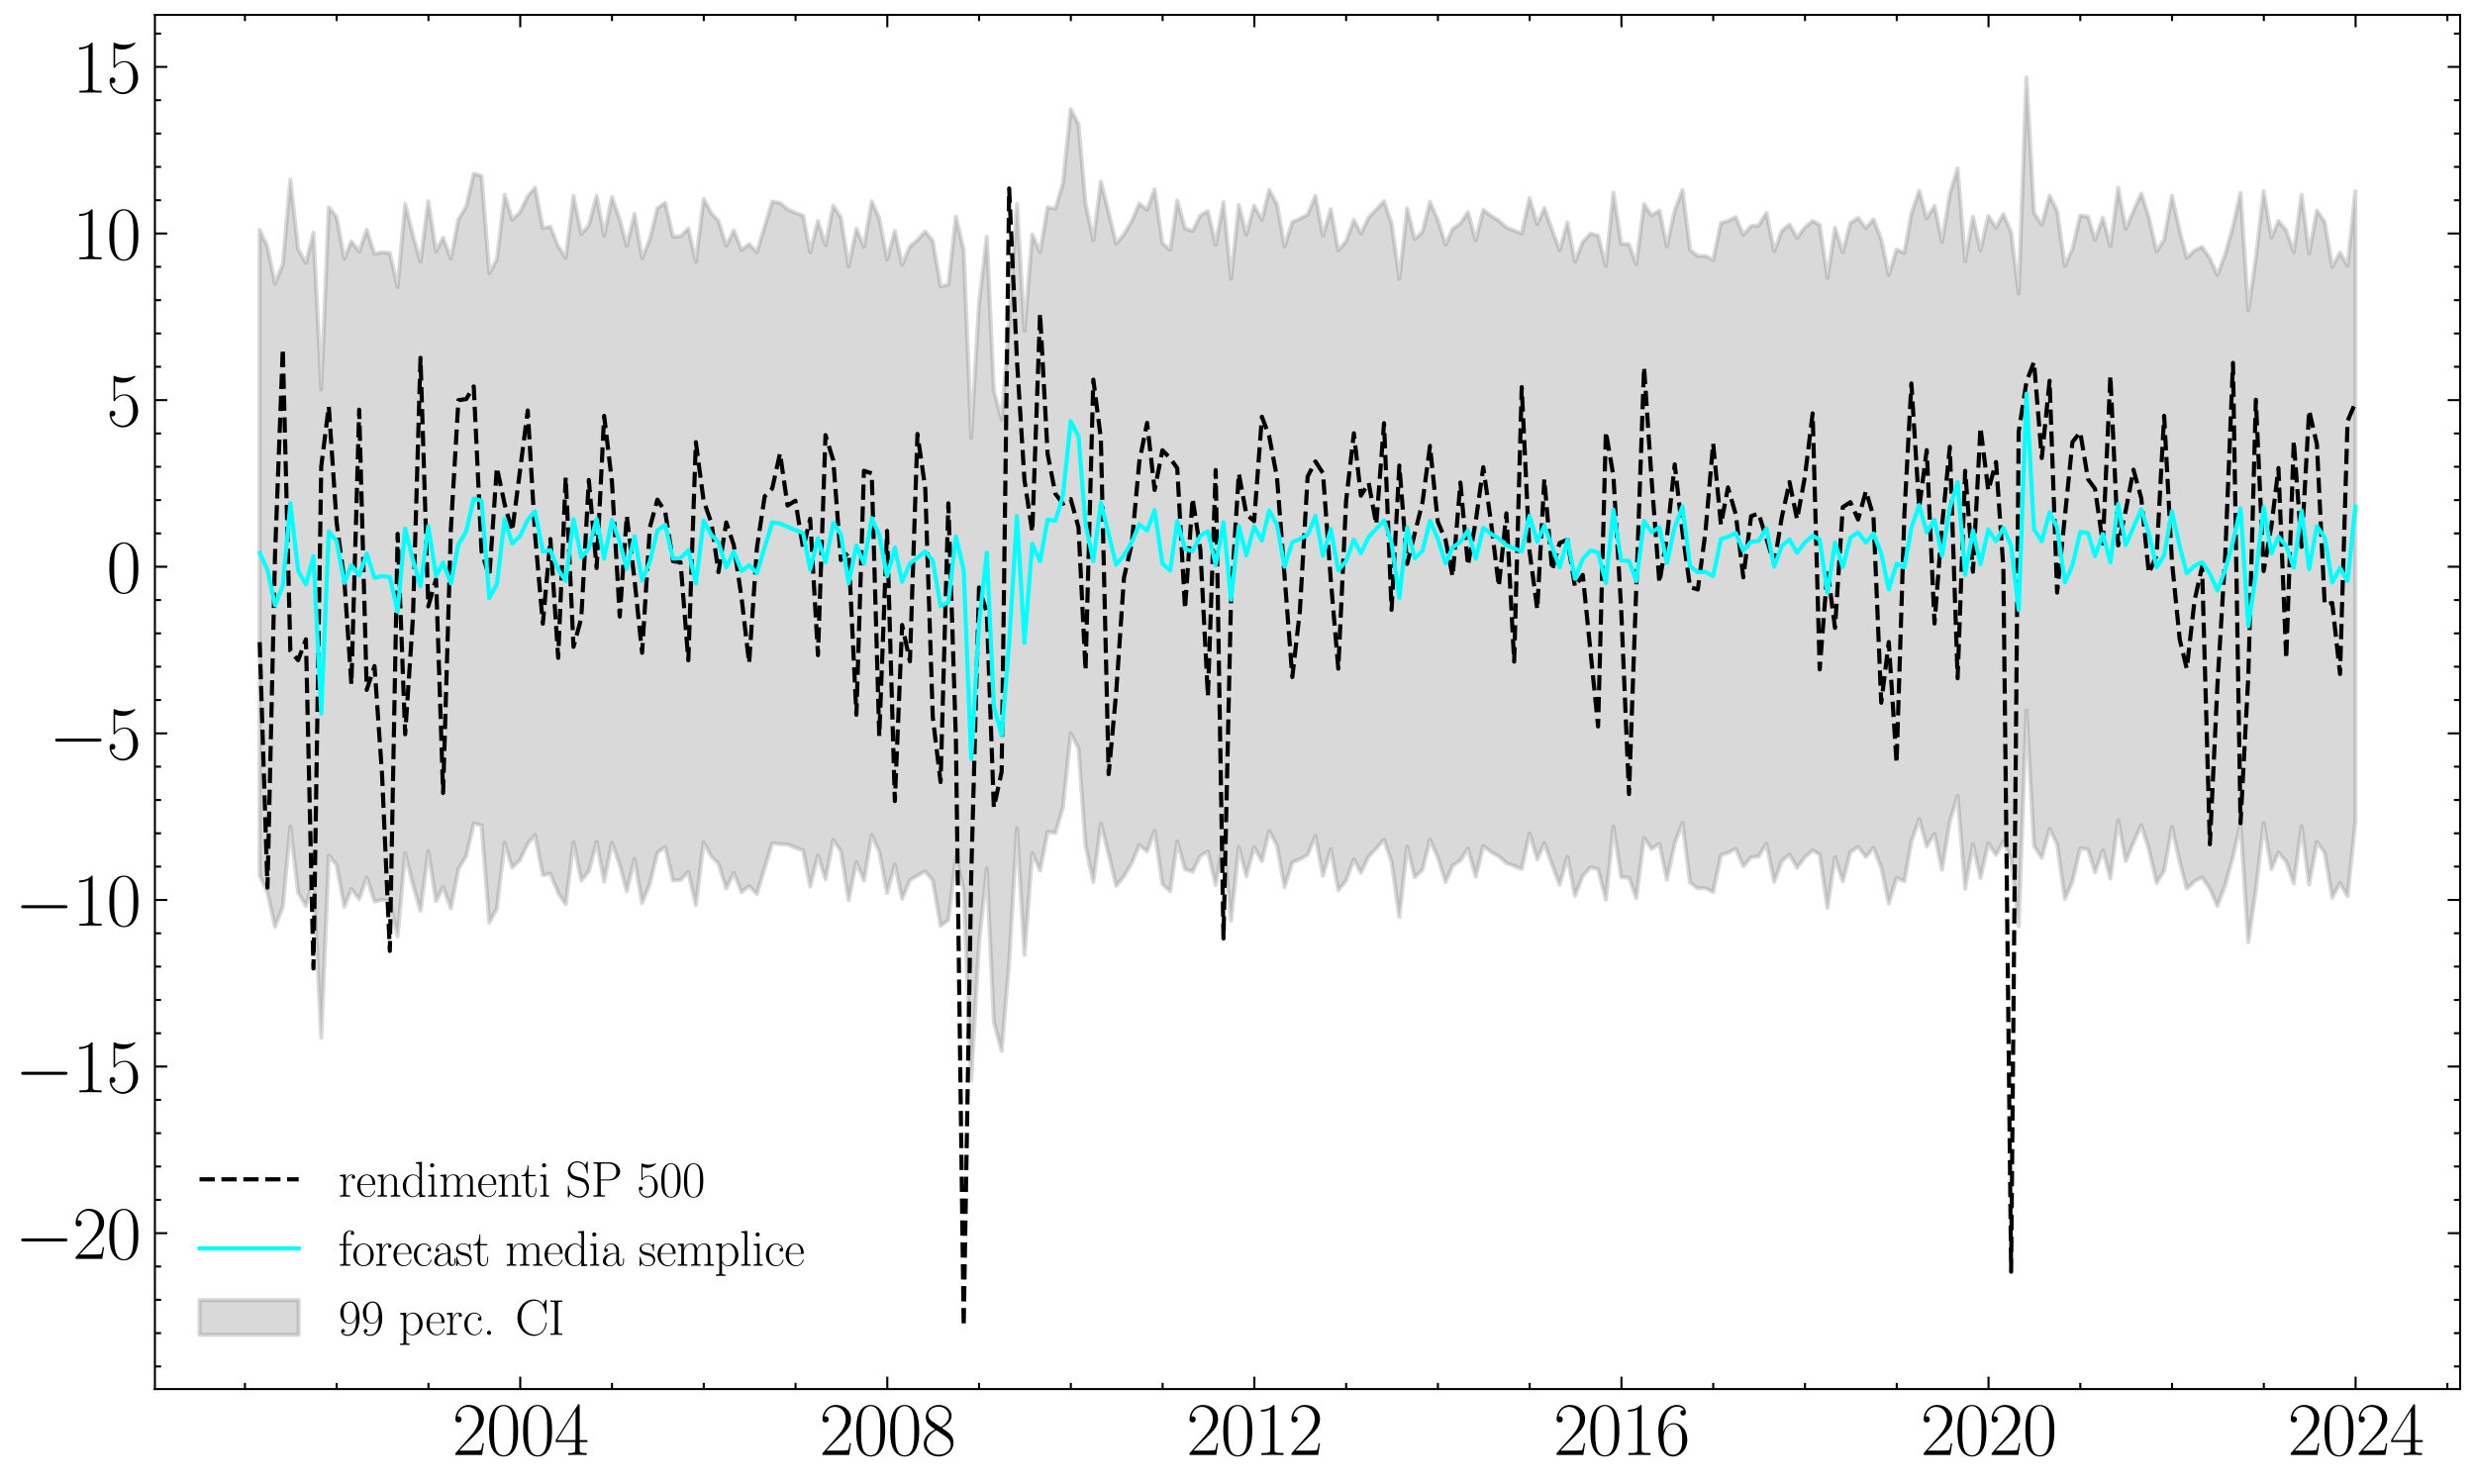 <?xml version="1.0" encoding="utf-8" standalone="no"?>
<!DOCTYPE svg PUBLIC "-//W3C//DTD SVG 1.1//EN"
  "http://www.w3.org/Graphics/SVG/1.1/DTD/svg11.dtd">
<svg xmlns:xlink="http://www.w3.org/1999/xlink" width="599.096pt" height="359.281pt" viewBox="0 0 599.096 359.281" xmlns="http://www.w3.org/2000/svg" version="1.1">
 <defs>
  <style type="text/css">*{stroke-linejoin: round; stroke-linecap: butt}</style>
 </defs>
 <g id="figure_1">
  <g id="patch_1">
   <path d="M 0 359.281 
L 599.096 359.281 
L 599.096 0 
L 0 0 
z
" style="fill: #ffffff"/>
  </g>
  <g id="axes_1">
   <g id="patch_2">
    <path d="M 37.496 336.24 
L 595.496 336.24 
L 595.496 3.6 
L 37.496 3.6 
z
" style="fill: #ffffff"/>
   </g>
   <g id="PolyCollection_1">
    <defs>
     <path id="m5c4f0312e7" d="M 62.86 -303.625 
L 62.86 -147.299 
L 64.745 -143.218 
L 66.57 -134.945 
L 68.455 -139.75 
L 70.28 -159.175 
L 72.165 -143.252 
L 74.05 -139.94 
L 75.875 -146.401 
L 77.76 -108.081 
L 79.585 -152.178 
L 81.47 -149.875 
L 83.355 -139.757 
L 85.058 -144.102 
L 86.943 -141.636 
L 88.768 -146.885 
L 90.653 -141.034 
L 92.478 -141.462 
L 94.363 -141.209 
L 96.248 -132.612 
L 98.073 -152.758 
L 99.958 -145.084 
L 101.783 -138.788 
L 103.668 -153.289 
L 105.553 -141.164 
L 107.256 -144.556 
L 109.142 -139.4 
L 110.966 -148.946 
L 112.851 -152.048 
L 114.676 -159.972 
L 116.561 -159.487 
L 118.446 -135.949 
L 120.271 -139.349 
L 122.156 -155.284 
L 123.981 -149.275 
L 125.866 -151.109 
L 127.751 -155.09 
L 129.515 -157.146 
L 131.4 -147.454 
L 133.225 -147.79 
L 135.11 -143.134 
L 136.935 -140.391 
L 138.82 -155.384 
L 140.705 -146.127 
L 142.53 -148.356 
L 144.415 -155.522 
L 146.24 -145.905 
L 148.125 -155.294 
L 150.01 -149.958 
L 151.713 -143.534 
L 153.599 -151.363 
L 155.423 -140.675 
L 157.308 -145.384 
L 159.133 -152.888 
L 161.018 -154.25 
L 162.904 -146.116 
L 164.728 -146.271 
L 166.613 -148.234 
L 168.438 -140.162 
L 170.323 -155.41 
L 172.209 -151.953 
L 173.911 -150.24 
L 175.797 -144.174 
L 177.621 -147.988 
L 179.507 -143.292 
L 181.331 -144.799 
L 183.216 -142.889 
L 185.102 -149.241 
L 186.926 -155.22 
L 188.811 -154.96 
L 190.636 -154.867 
L 192.521 -154.122 
L 194.407 -153.42 
L 196.11 -144.658 
L 197.995 -152.258 
L 199.819 -146.436 
L 201.705 -155.986 
L 203.529 -153.225 
L 205.414 -141.391 
L 207.3 -150.593 
L 209.124 -146.155 
L 211.01 -157.191 
L 212.834 -153.134 
L 214.719 -143.107 
L 216.605 -150.061 
L 218.368 -141.709 
L 220.254 -146.23 
L 222.078 -147.346 
L 223.964 -148.38 
L 225.788 -146.127 
L 227.673 -135.171 
L 229.559 -136.568 
L 231.383 -151.963 
L 233.269 -143.838 
L 235.093 -97.808 
L 236.978 -130.802 
L 238.864 -149.11 
L 240.567 -111.932 
L 242.452 -104.9 
L 244.276 -126.303 
L 246.162 -158.844 
L 247.986 -128.126 
L 249.872 -152.822 
L 251.757 -148.577 
L 253.581 -157.931 
L 255.467 -157.648 
L 257.291 -163.806 
L 259.177 -181.789 
L 261.062 -178.118 
L 262.765 -154.659 
L 264.65 -145.787 
L 266.475 -159.963 
L 268.36 -152.507 
L 270.184 -144.861 
L 272.07 -147.15 
L 273.955 -150.365 
L 275.779 -154.722 
L 277.665 -153.208 
L 279.489 -158.165 
L 281.375 -145.237 
L 283.26 -143.579 
L 284.963 -155.583 
L 286.848 -148.853 
L 288.673 -148.27 
L 290.558 -152.108 
L 292.382 -153.183 
L 294.268 -145.046 
L 296.153 -155.369 
L 297.978 -136.398 
L 299.863 -154.288 
L 301.687 -147.186 
L 303.573 -154.216 
L 305.458 -150.833 
L 307.222 -158.126 
L 309.107 -154.641 
L 310.932 -144.527 
L 312.817 -150.509 
L 314.641 -151.297 
L 316.527 -152.332 
L 318.412 -156.924 
L 320.237 -147.268 
L 322.122 -153.755 
L 323.946 -143.811 
L 325.832 -146.099 
L 327.717 -151.289 
L 329.42 -148.002 
L 331.305 -151.969 
L 333.13 -153.888 
L 335.015 -156.001 
L 336.84 -150.67 
L 338.725 -137.303 
L 340.61 -154.38 
L 342.435 -146.932 
L 344.32 -148.728 
L 346.144 -156.044 
L 348.03 -151.736 
L 349.915 -145.761 
L 351.618 -149.676 
L 353.503 -151.018 
L 355.328 -153.852 
L 357.213 -147.051 
L 359.038 -154.509 
L 360.923 -153.066 
L 362.808 -151.977 
L 364.633 -150.375 
L 366.518 -149.677 
L 368.343 -148.928 
L 370.228 -157.546 
L 372.113 -151.272 
L 373.816 -155.202 
L 375.701 -149.934 
L 377.526 -145.103 
L 379.411 -151.895 
L 381.236 -142.416 
L 383.121 -147.251 
L 385.006 -149.341 
L 386.831 -148.869 
L 388.716 -141.496 
L 390.541 -159.207 
L 392.426 -146.925 
L 394.311 -146.854 
L 396.075 -141.906 
L 397.96 -156.481 
L 399.785 -153.773 
L 401.67 -154.98 
L 403.495 -146.355 
L 405.38 -155.112 
L 407.265 -160.095 
L 409.09 -145.657 
L 410.975 -144.245 
L 412.8 -144.294 
L 414.685 -143.333 
L 416.57 -152.284 
L 418.273 -152.856 
L 420.159 -153.826 
L 421.983 -149.584 
L 423.868 -151.777 
L 425.693 -151.97 
L 427.578 -155.06 
L 429.463 -145.809 
L 431.288 -150.818 
L 433.173 -152.437 
L 434.998 -149.232 
L 436.883 -151.773 
L 438.768 -153.412 
L 440.471 -152.474 
L 442.357 -139.557 
L 444.181 -151.793 
L 446.066 -145.893 
L 447.891 -152.987 
L 449.776 -154.29 
L 451.662 -151.859 
L 453.486 -154.065 
L 455.371 -149.265 
L 457.196 -140.58 
L 459.081 -146.788 
L 460.967 -145.973 
L 462.669 -155.515 
L 464.555 -160.99 
L 466.379 -154.406 
L 468.265 -157.435 
L 470.089 -148.735 
L 471.974 -160.409 
L 473.86 -166.621 
L 475.684 -144.147 
L 477.57 -154.937 
L 479.394 -146.757 
L 481.279 -155.147 
L 483.165 -152.335 
L 484.928 -155.649 
L 486.814 -151.258 
L 488.638 -135.065 
L 490.524 -187.348 
L 492.348 -154.559 
L 494.233 -151.615 
L 496.119 -158.66 
L 497.943 -154.964 
L 499.828 -141.674 
L 501.653 -145.871 
L 503.538 -153.922 
L 505.424 -153.683 
L 507.126 -148.114 
L 509.012 -153.508 
L 510.836 -146.634 
L 512.722 -160.767 
L 514.546 -150.852 
L 516.431 -155.281 
L 518.317 -159.524 
L 520.141 -153.768 
L 522.027 -145.568 
L 523.851 -148.476 
L 525.736 -159.135 
L 527.622 -150.633 
L 529.325 -144.175 
L 531.21 -145.95 
L 533.034 -146.901 
L 534.92 -144.146 
L 536.744 -139.96 
L 538.63 -144.989 
L 540.515 -151.896 
L 542.339 -159.892 
L 544.225 -131.222 
L 546.049 -143.901 
L 547.935 -160.071 
L 549.82 -148.886 
L 551.523 -152.942 
L 553.408 -150.687 
L 555.233 -145.453 
L 557.118 -159.345 
L 558.942 -145.143 
L 560.828 -155.541 
L 562.713 -152.831 
L 564.538 -141.98 
L 566.423 -145.49 
L 568.247 -142.334 
L 570.133 -160.341 
L 570.133 -312.98 
L 570.133 -312.98 
L 568.247 -294.956 
L 566.423 -298.13 
L 564.538 -294.662 
L 562.713 -305.557 
L 560.828 -308.301 
L 558.942 -297.885 
L 557.118 -312.132 
L 555.233 -298.252 
L 553.408 -303.513 
L 551.523 -305.801 
L 549.82 -301.791 
L 547.935 -313.013 
L 546.049 -296.816 
L 544.225 -284.174 
L 542.339 -312.593 
L 540.515 -304.556 
L 538.63 -297.699 
L 536.744 -292.697 
L 534.92 -296.72 
L 533.034 -299.529 
L 531.21 -298.624 
L 529.325 -296.875 
L 527.622 -303.362 
L 525.736 -311.91 
L 523.851 -301.249 
L 522.027 -298.392 
L 520.141 -306.639 
L 518.317 -312.447 
L 516.431 -308.246 
L 514.546 -303.863 
L 512.722 -313.825 
L 510.836 -299.653 
L 509.012 -306.575 
L 507.126 -301.225 
L 505.424 -306.838 
L 503.538 -307.104 
L 501.653 -299.052 
L 499.828 -294.898 
L 497.943 -308.229 
L 496.119 -311.92 
L 494.233 -304.901 
L 492.348 -307.81 
L 490.524 -340.561 
L 488.638 -288.212 
L 486.814 -303.011 
L 484.928 -307.46 
L 483.165 -304.165 
L 481.279 -307.03 
L 479.394 -298.63 
L 477.57 -306.862 
L 475.684 -296.095 
L 473.86 -318.52 
L 471.974 -312.341 
L 470.089 -300.718 
L 468.265 -309.437 
L 466.379 -306.439 
L 464.555 -313.076 
L 462.669 -307.582 
L 460.967 -298.09 
L 459.081 -298.846 
L 457.196 -292.673 
L 455.371 -301.357 
L 453.486 -306.209 
L 451.662 -304.044 
L 449.776 -306.523 
L 447.891 -305.267 
L 446.066 -298.223 
L 444.181 -304.152 
L 442.357 -291.968 
L 440.471 -304.855 
L 438.768 -305.793 
L 436.883 -304.194 
L 434.998 -301.703 
L 433.173 -304.952 
L 431.288 -303.387 
L 429.463 -298.432 
L 427.578 -307.732 
L 425.693 -304.695 
L 423.868 -304.554 
L 421.983 -302.411 
L 420.159 -306.71 
L 418.273 -305.817 
L 416.57 -305.297 
L 414.685 -296.343 
L 412.8 -297.353 
L 410.975 -297.331 
L 409.09 -298.801 
L 407.265 -313.291 
L 405.38 -308.35 
L 403.495 -299.642 
L 401.67 -308.311 
L 399.785 -307.146 
L 397.96 -309.85 
L 396.075 -295.329 
L 394.311 -300.163 
L 392.426 -300.29 
L 390.541 -312.625 
L 388.716 -294.904 
L 386.831 -302.242 
L 385.006 -302.742 
L 383.121 -300.706 
L 381.236 -295.916 
L 379.411 -305.443 
L 377.526 -298.711 
L 375.701 -303.592 
L 373.816 -308.909 
L 372.113 -305.03 
L 370.228 -311.349 
L 368.343 -302.712 
L 366.518 -303.479 
L 364.633 -304.227 
L 362.808 -305.884 
L 360.923 -307.025 
L 359.038 -308.514 
L 357.213 -301.103 
L 355.328 -307.952 
L 353.503 -305.167 
L 351.618 -303.874 
L 349.915 -300.014 
L 348.03 -306.046 
L 346.144 -310.396 
L 344.32 -303.13 
L 342.435 -301.386 
L 340.61 -308.884 
L 338.725 -291.806 
L 336.84 -305.218 
L 335.015 -310.579 
L 333.13 -308.522 
L 331.305 -306.652 
L 329.42 -302.73 
L 327.717 -306.035 
L 325.832 -300.889 
L 323.946 -298.639 
L 322.122 -308.653 
L 320.237 -302.209 
L 318.412 -311.874 
L 316.527 -307.328 
L 314.641 -306.339 
L 312.817 -305.551 
L 310.932 -299.647 
L 309.107 -309.81 
L 307.222 -313.337 
L 305.458 -306.056 
L 303.573 -309.495 
L 301.687 -302.512 
L 299.863 -309.659 
L 297.978 -291.819 
L 296.153 -310.345 
L 294.268 -300.054 
L 292.382 -308.16 
L 290.558 -307.14 
L 288.673 -303.348 
L 286.848 -303.977 
L 284.963 -310.758 
L 283.26 -298.769 
L 281.375 -300.439 
L 279.489 -313.425 
L 277.665 -308.482 
L 275.779 -310.034 
L 273.955 -305.739 
L 272.07 -302.579 
L 270.184 -300.301 
L 268.36 -307.838 
L 266.475 -315.339 
L 264.65 -301.125 
L 262.765 -309.999 
L 261.062 -329.158 
L 259.177 -332.844 
L 257.291 -314.882 
L 255.467 -308.777 
L 253.581 -309.095 
L 251.757 -298.237 
L 249.872 -302.532 
L 247.986 -279.215 
L 246.162 -309.865 
L 244.276 -281.265 
L 242.452 -257.714 
L 240.567 -264.734 
L 238.864 -301.955 
L 236.978 -285.849 
L 235.093 -253.306 
L 233.269 -298.767 
L 231.383 -306.825 
L 229.559 -290.382 
L 227.673 -290.018 
L 225.788 -300.962 
L 223.964 -303.258 
L 222.078 -301.177 
L 220.254 -299.613 
L 218.368 -295.146 
L 216.605 -303.376 
L 214.719 -296.467 
L 212.834 -306.428 
L 211.01 -310.526 
L 209.124 -299.536 
L 207.3 -303.929 
L 205.414 -294.784 
L 203.529 -306.67 
L 201.705 -309.481 
L 199.819 -299.945 
L 197.995 -305.783 
L 196.11 -298.227 
L 194.407 -307.053 
L 192.521 -307.807 
L 190.636 -308.611 
L 188.811 -310.155 
L 186.926 -310.472 
L 185.102 -304.543 
L 183.216 -298.252 
L 181.331 -300.189 
L 179.507 -298.741 
L 177.621 -303.499 
L 175.797 -299.738 
L 173.911 -305.862 
L 172.209 -307.636 
L 170.323 -311.151 
L 168.438 -295.884 
L 166.613 -303.977 
L 164.728 -302.076 
L 162.904 -301.996 
L 161.018 -310.192 
L 159.133 -308.887 
L 157.308 -301.443 
L 155.423 -296.781 
L 153.599 -307.524 
L 151.713 -299.748 
L 150.01 -306.217 
L 148.125 -311.611 
L 146.24 -302.219 
L 144.415 -311.887 
L 142.53 -304.766 
L 140.705 -302.588 
L 138.82 -311.854 
L 136.935 -296.893 
L 135.11 -299.679 
L 133.225 -304.397 
L 131.4 -304.108 
L 129.515 -313.86 
L 127.751 -311.824 
L 125.866 -307.871 
L 123.981 -306.096 
L 122.156 -312.168 
L 120.271 -296.453 
L 118.446 -293.118 
L 116.561 -316.713 
L 114.676 -317.21 
L 112.851 -309.287 
L 110.966 -306.177 
L 109.142 -296.678 
L 107.256 -301.727 
L 105.553 -298.404 
L 103.668 -310.572 
L 101.783 -295.954 
L 99.958 -302.309 
L 98.073 -309.918 
L 96.248 -289.792 
L 94.363 -298.009 
L 92.478 -298.201 
L 90.653 -297.813 
L 88.768 -303.666 
L 86.943 -298.385 
L 85.058 -300.87 
L 83.355 -296.587 
L 81.47 -306.769 
L 79.585 -309.083 
L 77.76 -265.082 
L 75.875 -302.934 
L 74.05 -295.625 
L 72.165 -298.978 
L 70.28 -315.804 
L 68.455 -295.369 
L 66.57 -290.617 
L 64.745 -299.505 
L 62.86 -303.625 
z
" style="stroke: #808080; stroke-opacity: 0.3"/>
    </defs>
    <g clip-path="url(#p553f07cb74)">
     <use xlink:href="#m5c4f0312e7" x="0" y="359.281" style="fill: #808080; fill-opacity: 0.3; stroke: #808080; stroke-opacity: 0.3"/>
    </g>
   </g>
   <g id="matplotlib.axis_1">
    <g id="xtick_1">
     <g id="line2d_1">
      <defs>
       <path id="m20855d81b3" d="M 0 0 
L 0 -3 
" style="stroke: #000000; stroke-width: 0.5"/>
      </defs>
      <g>
       <use xlink:href="#m20855d81b3" x="125.927" y="336.24" style="stroke: #000000; stroke-width: 0.5"/>
      </g>
     </g>
     <g id="line2d_2">
      <defs>
       <path id="mab06adc5d7" d="M 0 0 
L 0 3 
" style="stroke: #000000; stroke-width: 0.5"/>
      </defs>
      <g>
       <use xlink:href="#mab06adc5d7" x="125.927" y="3.6" style="stroke: #000000; stroke-width: 0.5"/>
      </g>
     </g>
     <g id="text_1">
      <!-- $\mathdefault{2004}$ -->
      <g transform="translate(109.478 352.193) scale(0.18 -0.18)">
       <defs>
        <path id="CMR17-32" d="M 2669 990 
L 2554 990 
C 2490 537 2438 460 2413 422 
C 2381 371 1920 371 1830 371 
L 602 371 
C 832 620 1280 1073 1824 1596 
C 2214 1966 2669 2400 2669 3033 
C 2669 3788 2067 4224 1395 4224 
C 691 4224 262 3603 262 3027 
C 262 2777 448 2745 525 2745 
C 589 2745 781 2783 781 3007 
C 781 3206 614 3264 525 3264 
C 486 3264 448 3257 422 3244 
C 544 3788 915 4057 1306 4057 
C 1862 4057 2227 3616 2227 3033 
C 2227 2477 1901 1998 1536 1583 
L 262 147 
L 262 0 
L 2515 0 
L 2669 990 
z
" transform="scale(0.016)"/>
        <path id="CMR17-30" d="M 2688 2038 
C 2688 2430 2682 3099 2413 3613 
C 2176 4063 1798 4224 1466 4224 
C 1158 4224 768 4082 525 3620 
C 269 3137 243 2539 243 2038 
C 243 1671 250 1112 448 623 
C 723 -39 1216 -128 1466 -128 
C 1760 -128 2208 -7 2470 604 
C 2662 1048 2688 1568 2688 2038 
z
M 1466 -26 
C 1056 -26 813 328 723 816 
C 653 1196 653 1749 653 2109 
C 653 2604 653 3015 736 3407 
C 858 3954 1216 4121 1466 4121 
C 1728 4121 2067 3947 2189 3420 
C 2272 3054 2278 2623 2278 2109 
C 2278 1691 2278 1176 2202 797 
C 2067 96 1690 -26 1466 -26 
z
" transform="scale(0.016)"/>
        <path id="CMR17-34" d="M 2150 4147 
C 2150 4281 2144 4288 2029 4288 
L 128 1254 
L 128 1088 
L 1779 1088 
L 1779 460 
C 1779 230 1766 166 1318 166 
L 1197 166 
L 1197 0 
C 1402 12 1747 12 1965 12 
C 2182 12 2528 12 2733 0 
L 2733 166 
L 2611 166 
C 2163 166 2150 230 2150 460 
L 2150 1088 
L 2803 1088 
L 2803 1254 
L 2150 1254 
L 2150 4147 
z
M 1798 3723 
L 1798 1254 
L 256 1254 
L 1798 3723 
z
" transform="scale(0.016)"/>
       </defs>
       <use xlink:href="#CMR17-32" transform="scale(0.996)"/>
       <use xlink:href="#CMR17-30" transform="translate(45.69 0) scale(0.996)"/>
       <use xlink:href="#CMR17-30" transform="translate(91.381 0) scale(0.996)"/>
       <use xlink:href="#CMR17-34" transform="translate(137.071 0) scale(0.996)"/>
      </g>
     </g>
    </g>
    <g id="xtick_2">
     <g id="line2d_3">
      <g>
       <use xlink:href="#m20855d81b3" x="214.78" y="336.24" style="stroke: #000000; stroke-width: 0.5"/>
      </g>
     </g>
     <g id="line2d_4">
      <g>
       <use xlink:href="#mab06adc5d7" x="214.78" y="3.6" style="stroke: #000000; stroke-width: 0.5"/>
      </g>
     </g>
     <g id="text_2">
      <!-- $\mathdefault{2008}$ -->
      <g transform="translate(198.332 352.193) scale(0.18 -0.18)">
       <defs>
        <path id="CMR17-38" d="M 1741 2289 
C 2144 2494 2554 2803 2554 3298 
C 2554 3884 1990 4224 1472 4224 
C 890 4224 378 3800 378 3215 
C 378 3054 416 2777 666 2533 
C 730 2469 998 2276 1171 2154 
C 883 2006 211 1652 211 945 
C 211 282 838 -128 1459 -128 
C 2144 -128 2720 366 2720 1022 
C 2720 1607 2330 1877 2074 2051 
L 1741 2289 
z
M 902 2855 
C 851 2887 595 3086 595 3388 
C 595 3781 998 4076 1459 4076 
C 1965 4076 2336 3716 2336 3298 
C 2336 2700 1670 2359 1638 2359 
C 1632 2359 1626 2359 1574 2398 
L 902 2855 
z
M 2080 1536 
C 2176 1466 2483 1253 2483 861 
C 2483 385 2010 25 1472 25 
C 890 25 448 443 448 951 
C 448 1459 838 1884 1280 2083 
L 2080 1536 
z
" transform="scale(0.016)"/>
       </defs>
       <use xlink:href="#CMR17-32" transform="scale(0.996)"/>
       <use xlink:href="#CMR17-30" transform="translate(45.69 0) scale(0.996)"/>
       <use xlink:href="#CMR17-30" transform="translate(91.381 0) scale(0.996)"/>
       <use xlink:href="#CMR17-38" transform="translate(137.071 0) scale(0.996)"/>
      </g>
     </g>
    </g>
    <g id="xtick_3">
     <g id="line2d_5">
      <g>
       <use xlink:href="#m20855d81b3" x="303.634" y="336.24" style="stroke: #000000; stroke-width: 0.5"/>
      </g>
     </g>
     <g id="line2d_6">
      <g>
       <use xlink:href="#mab06adc5d7" x="303.634" y="3.6" style="stroke: #000000; stroke-width: 0.5"/>
      </g>
     </g>
     <g id="text_3">
      <!-- $\mathdefault{2012}$ -->
      <g transform="translate(287.185 352.193) scale(0.18 -0.18)">
       <defs>
        <path id="CMR17-31" d="M 1702 4083 
C 1702 4217 1696 4224 1606 4224 
C 1357 3927 979 3833 621 3820 
C 602 3820 570 3820 563 3808 
C 557 3795 557 3782 557 3648 
C 755 3648 1088 3686 1344 3839 
L 1344 467 
C 1344 243 1331 166 781 166 
L 589 166 
L 589 0 
C 896 6 1216 12 1523 12 
C 1830 12 2150 6 2458 0 
L 2458 166 
L 2266 166 
C 1715 166 1702 236 1702 467 
L 1702 4083 
z
" transform="scale(0.016)"/>
       </defs>
       <use xlink:href="#CMR17-32" transform="scale(0.996)"/>
       <use xlink:href="#CMR17-30" transform="translate(45.69 0) scale(0.996)"/>
       <use xlink:href="#CMR17-31" transform="translate(91.381 0) scale(0.996)"/>
       <use xlink:href="#CMR17-32" transform="translate(137.071 0) scale(0.996)"/>
      </g>
     </g>
    </g>
    <g id="xtick_4">
     <g id="line2d_7">
      <g>
       <use xlink:href="#m20855d81b3" x="392.487" y="336.24" style="stroke: #000000; stroke-width: 0.5"/>
      </g>
     </g>
     <g id="line2d_8">
      <g>
       <use xlink:href="#mab06adc5d7" x="392.487" y="3.6" style="stroke: #000000; stroke-width: 0.5"/>
      </g>
     </g>
     <g id="text_4">
      <!-- $\mathdefault{2016}$ -->
      <g transform="translate(376.038 352.193) scale(0.18 -0.18)">
       <defs>
        <path id="CMR17-36" d="M 678 2198 
C 678 3712 1395 4076 1811 4076 
C 1946 4076 2272 4049 2400 3782 
C 2298 3782 2106 3782 2106 3558 
C 2106 3385 2246 3328 2336 3328 
C 2394 3328 2566 3353 2566 3571 
C 2566 3987 2246 4224 1805 4224 
C 1043 4224 243 3411 243 2011 
C 243 257 966 -128 1478 -128 
C 2099 -128 2688 431 2688 1295 
C 2688 2101 2170 2688 1517 2688 
C 1126 2688 838 2430 678 1979 
L 678 2198 
z
M 1478 25 
C 691 25 691 1212 691 1450 
C 691 1914 909 2585 1504 2585 
C 1613 2585 1926 2585 2138 2140 
C 2253 1889 2253 1624 2253 1302 
C 2253 954 2253 696 2118 438 
C 1978 173 1773 25 1478 25 
z
" transform="scale(0.016)"/>
       </defs>
       <use xlink:href="#CMR17-32" transform="scale(0.996)"/>
       <use xlink:href="#CMR17-30" transform="translate(45.69 0) scale(0.996)"/>
       <use xlink:href="#CMR17-31" transform="translate(91.381 0) scale(0.996)"/>
       <use xlink:href="#CMR17-36" transform="translate(137.071 0) scale(0.996)"/>
      </g>
     </g>
    </g>
    <g id="xtick_5">
     <g id="line2d_9">
      <g>
       <use xlink:href="#m20855d81b3" x="481.34" y="336.24" style="stroke: #000000; stroke-width: 0.5"/>
      </g>
     </g>
     <g id="line2d_10">
      <g>
       <use xlink:href="#mab06adc5d7" x="481.34" y="3.6" style="stroke: #000000; stroke-width: 0.5"/>
      </g>
     </g>
     <g id="text_5">
      <!-- $\mathdefault{2020}$ -->
      <g transform="translate(464.892 352.193) scale(0.18 -0.18)">
       <use xlink:href="#CMR17-32" transform="scale(0.996)"/>
       <use xlink:href="#CMR17-30" transform="translate(45.69 0) scale(0.996)"/>
       <use xlink:href="#CMR17-32" transform="translate(91.381 0) scale(0.996)"/>
       <use xlink:href="#CMR17-30" transform="translate(137.071 0) scale(0.996)"/>
      </g>
     </g>
    </g>
    <g id="xtick_6">
     <g id="line2d_11">
      <g>
       <use xlink:href="#m20855d81b3" x="570.193" y="336.24" style="stroke: #000000; stroke-width: 0.5"/>
      </g>
     </g>
     <g id="line2d_12">
      <g>
       <use xlink:href="#mab06adc5d7" x="570.193" y="3.6" style="stroke: #000000; stroke-width: 0.5"/>
      </g>
     </g>
     <g id="text_6">
      <!-- $\mathdefault{2024}$ -->
      <g transform="translate(553.745 352.193) scale(0.18 -0.18)">
       <use xlink:href="#CMR17-32" transform="scale(0.996)"/>
       <use xlink:href="#CMR17-30" transform="translate(45.69 0) scale(0.996)"/>
       <use xlink:href="#CMR17-32" transform="translate(91.381 0) scale(0.996)"/>
       <use xlink:href="#CMR17-34" transform="translate(137.071 0) scale(0.996)"/>
      </g>
     </g>
    </g>
    <g id="xtick_7">
     <g id="line2d_13">
      <defs>
       <path id="m90e878eedf" d="M 0 0 
L 0 -1.5 
" style="stroke: #000000; stroke-width: 0.5"/>
      </defs>
      <g>
       <use xlink:href="#m90e878eedf" x="59.287" y="336.24" style="stroke: #000000; stroke-width: 0.5"/>
      </g>
     </g>
     <g id="line2d_14">
      <defs>
       <path id="m0beb76556c" d="M 0 0 
L 0 1.5 
" style="stroke: #000000; stroke-width: 0.5"/>
      </defs>
      <g>
       <use xlink:href="#m0beb76556c" x="59.287" y="3.6" style="stroke: #000000; stroke-width: 0.5"/>
      </g>
     </g>
    </g>
    <g id="xtick_8">
     <g id="line2d_15">
      <g>
       <use xlink:href="#m90e878eedf" x="81.5" y="336.24" style="stroke: #000000; stroke-width: 0.5"/>
      </g>
     </g>
     <g id="line2d_16">
      <g>
       <use xlink:href="#m0beb76556c" x="81.5" y="3.6" style="stroke: #000000; stroke-width: 0.5"/>
      </g>
     </g>
    </g>
    <g id="xtick_9">
     <g id="line2d_17">
      <g>
       <use xlink:href="#m90e878eedf" x="103.714" y="336.24" style="stroke: #000000; stroke-width: 0.5"/>
      </g>
     </g>
     <g id="line2d_18">
      <g>
       <use xlink:href="#m0beb76556c" x="103.714" y="3.6" style="stroke: #000000; stroke-width: 0.5"/>
      </g>
     </g>
    </g>
    <g id="xtick_10">
     <g id="line2d_19">
      <g>
       <use xlink:href="#m90e878eedf" x="148.14" y="336.24" style="stroke: #000000; stroke-width: 0.5"/>
      </g>
     </g>
     <g id="line2d_20">
      <g>
       <use xlink:href="#m0beb76556c" x="148.14" y="3.6" style="stroke: #000000; stroke-width: 0.5"/>
      </g>
     </g>
    </g>
    <g id="xtick_11">
     <g id="line2d_21">
      <g>
       <use xlink:href="#m90e878eedf" x="170.354" y="336.24" style="stroke: #000000; stroke-width: 0.5"/>
      </g>
     </g>
     <g id="line2d_22">
      <g>
       <use xlink:href="#m0beb76556c" x="170.354" y="3.6" style="stroke: #000000; stroke-width: 0.5"/>
      </g>
     </g>
    </g>
    <g id="xtick_12">
     <g id="line2d_23">
      <g>
       <use xlink:href="#m90e878eedf" x="192.567" y="336.24" style="stroke: #000000; stroke-width: 0.5"/>
      </g>
     </g>
     <g id="line2d_24">
      <g>
       <use xlink:href="#m0beb76556c" x="192.567" y="3.6" style="stroke: #000000; stroke-width: 0.5"/>
      </g>
     </g>
    </g>
    <g id="xtick_13">
     <g id="line2d_25">
      <g>
       <use xlink:href="#m90e878eedf" x="236.994" y="336.24" style="stroke: #000000; stroke-width: 0.5"/>
      </g>
     </g>
     <g id="line2d_26">
      <g>
       <use xlink:href="#m0beb76556c" x="236.994" y="3.6" style="stroke: #000000; stroke-width: 0.5"/>
      </g>
     </g>
    </g>
    <g id="xtick_14">
     <g id="line2d_27">
      <g>
       <use xlink:href="#m90e878eedf" x="259.207" y="336.24" style="stroke: #000000; stroke-width: 0.5"/>
      </g>
     </g>
     <g id="line2d_28">
      <g>
       <use xlink:href="#m0beb76556c" x="259.207" y="3.6" style="stroke: #000000; stroke-width: 0.5"/>
      </g>
     </g>
    </g>
    <g id="xtick_15">
     <g id="line2d_29">
      <g>
       <use xlink:href="#m90e878eedf" x="281.42" y="336.24" style="stroke: #000000; stroke-width: 0.5"/>
      </g>
     </g>
     <g id="line2d_30">
      <g>
       <use xlink:href="#m0beb76556c" x="281.42" y="3.6" style="stroke: #000000; stroke-width: 0.5"/>
      </g>
     </g>
    </g>
    <g id="xtick_16">
     <g id="line2d_31">
      <g>
       <use xlink:href="#m90e878eedf" x="325.847" y="336.24" style="stroke: #000000; stroke-width: 0.5"/>
      </g>
     </g>
     <g id="line2d_32">
      <g>
       <use xlink:href="#m0beb76556c" x="325.847" y="3.6" style="stroke: #000000; stroke-width: 0.5"/>
      </g>
     </g>
    </g>
    <g id="xtick_17">
     <g id="line2d_33">
      <g>
       <use xlink:href="#m90e878eedf" x="348.06" y="336.24" style="stroke: #000000; stroke-width: 0.5"/>
      </g>
     </g>
     <g id="line2d_34">
      <g>
       <use xlink:href="#m0beb76556c" x="348.06" y="3.6" style="stroke: #000000; stroke-width: 0.5"/>
      </g>
     </g>
    </g>
    <g id="xtick_18">
     <g id="line2d_35">
      <g>
       <use xlink:href="#m90e878eedf" x="370.274" y="336.24" style="stroke: #000000; stroke-width: 0.5"/>
      </g>
     </g>
     <g id="line2d_36">
      <g>
       <use xlink:href="#m0beb76556c" x="370.274" y="3.6" style="stroke: #000000; stroke-width: 0.5"/>
      </g>
     </g>
    </g>
    <g id="xtick_19">
     <g id="line2d_37">
      <g>
       <use xlink:href="#m90e878eedf" x="414.7" y="336.24" style="stroke: #000000; stroke-width: 0.5"/>
      </g>
     </g>
     <g id="line2d_38">
      <g>
       <use xlink:href="#m0beb76556c" x="414.7" y="3.6" style="stroke: #000000; stroke-width: 0.5"/>
      </g>
     </g>
    </g>
    <g id="xtick_20">
     <g id="line2d_39">
      <g>
       <use xlink:href="#m90e878eedf" x="436.914" y="336.24" style="stroke: #000000; stroke-width: 0.5"/>
      </g>
     </g>
     <g id="line2d_40">
      <g>
       <use xlink:href="#m0beb76556c" x="436.914" y="3.6" style="stroke: #000000; stroke-width: 0.5"/>
      </g>
     </g>
    </g>
    <g id="xtick_21">
     <g id="line2d_41">
      <g>
       <use xlink:href="#m90e878eedf" x="459.127" y="336.24" style="stroke: #000000; stroke-width: 0.5"/>
      </g>
     </g>
     <g id="line2d_42">
      <g>
       <use xlink:href="#m0beb76556c" x="459.127" y="3.6" style="stroke: #000000; stroke-width: 0.5"/>
      </g>
     </g>
    </g>
    <g id="xtick_22">
     <g id="line2d_43">
      <g>
       <use xlink:href="#m90e878eedf" x="503.554" y="336.24" style="stroke: #000000; stroke-width: 0.5"/>
      </g>
     </g>
     <g id="line2d_44">
      <g>
       <use xlink:href="#m0beb76556c" x="503.554" y="3.6" style="stroke: #000000; stroke-width: 0.5"/>
      </g>
     </g>
    </g>
    <g id="xtick_23">
     <g id="line2d_45">
      <g>
       <use xlink:href="#m90e878eedf" x="525.767" y="336.24" style="stroke: #000000; stroke-width: 0.5"/>
      </g>
     </g>
     <g id="line2d_46">
      <g>
       <use xlink:href="#m0beb76556c" x="525.767" y="3.6" style="stroke: #000000; stroke-width: 0.5"/>
      </g>
     </g>
    </g>
    <g id="xtick_24">
     <g id="line2d_47">
      <g>
       <use xlink:href="#m90e878eedf" x="547.98" y="336.24" style="stroke: #000000; stroke-width: 0.5"/>
      </g>
     </g>
     <g id="line2d_48">
      <g>
       <use xlink:href="#m0beb76556c" x="547.98" y="3.6" style="stroke: #000000; stroke-width: 0.5"/>
      </g>
     </g>
    </g>
    <g id="xtick_25">
     <g id="line2d_49">
      <g>
       <use xlink:href="#m90e878eedf" x="592.407" y="336.24" style="stroke: #000000; stroke-width: 0.5"/>
      </g>
     </g>
     <g id="line2d_50">
      <g>
       <use xlink:href="#m0beb76556c" x="592.407" y="3.6" style="stroke: #000000; stroke-width: 0.5"/>
      </g>
     </g>
    </g>
   </g>
   <g id="matplotlib.axis_2">
    <g id="ytick_1">
     <g id="line2d_51">
      <defs>
       <path id="m3cb8df61c9" d="M 0 0 
L 3 0 
" style="stroke: #000000; stroke-width: 0.5"/>
      </defs>
      <g>
       <use xlink:href="#m3cb8df61c9" x="37.496" y="298.5" style="stroke: #000000; stroke-width: 0.5"/>
      </g>
     </g>
     <g id="line2d_52">
      <defs>
       <path id="m7e95b4bccc" d="M 0 0 
L -3 0 
" style="stroke: #000000; stroke-width: 0.5"/>
      </defs>
      <g>
       <use xlink:href="#m7e95b4bccc" x="595.496" y="298.5" style="stroke: #000000; stroke-width: 0.5"/>
      </g>
     </g>
     <g id="text_7">
      <!-- $\mathdefault{−20}$ -->
      <g transform="translate(3.6 304.726) scale(0.18 -0.18)">
       <defs>
        <path id="CMSY10-0" d="M 4218 1472 
C 4326 1472 4442 1472 4442 1600 
C 4442 1728 4326 1728 4218 1728 
L 755 1728 
C 646 1728 531 1728 531 1600 
C 531 1472 646 1472 755 1472 
L 4218 1472 
z
" transform="scale(0.016)"/>
       </defs>
       <use xlink:href="#CMSY10-0" transform="scale(0.996)"/>
       <use xlink:href="#CMR17-32" transform="translate(77.487 0) scale(0.996)"/>
       <use xlink:href="#CMR17-30" transform="translate(123.178 0) scale(0.996)"/>
      </g>
     </g>
    </g>
    <g id="ytick_2">
     <g id="line2d_53">
      <g>
       <use xlink:href="#m3cb8df61c9" x="37.496" y="258.171" style="stroke: #000000; stroke-width: 0.5"/>
      </g>
     </g>
     <g id="line2d_54">
      <g>
       <use xlink:href="#m7e95b4bccc" x="595.496" y="258.171" style="stroke: #000000; stroke-width: 0.5"/>
      </g>
     </g>
     <g id="text_8">
      <!-- $\mathdefault{−15}$ -->
      <g transform="translate(3.6 264.397) scale(0.18 -0.18)">
       <defs>
        <path id="CMR17-35" d="M 730 3750 
C 794 3724 1056 3641 1325 3641 
C 1920 3641 2246 3961 2432 4140 
C 2432 4191 2432 4224 2394 4224 
C 2387 4224 2374 4224 2323 4198 
C 2099 4102 1837 4032 1517 4032 
C 1325 4032 1037 4055 723 4191 
C 653 4224 640 4224 634 4224 
C 602 4224 595 4217 595 4090 
L 595 2231 
C 595 2113 595 2080 659 2080 
C 691 2080 704 2093 736 2139 
C 941 2435 1222 2560 1542 2560 
C 1766 2560 2246 2415 2246 1293 
C 2246 1087 2246 716 2054 422 
C 1894 159 1645 25 1370 25 
C 947 25 518 319 403 812 
C 429 806 480 793 506 793 
C 589 793 749 838 749 1036 
C 749 1209 627 1280 506 1280 
C 358 1280 262 1190 262 1011 
C 262 454 704 -128 1382 -128 
C 2042 -128 2669 441 2669 1267 
C 2669 2054 2170 2662 1549 2662 
C 1222 2662 947 2540 730 2304 
L 730 3750 
z
" transform="scale(0.016)"/>
       </defs>
       <use xlink:href="#CMSY10-0" transform="scale(0.996)"/>
       <use xlink:href="#CMR17-31" transform="translate(77.487 0) scale(0.996)"/>
       <use xlink:href="#CMR17-35" transform="translate(123.178 0) scale(0.996)"/>
      </g>
     </g>
    </g>
    <g id="ytick_3">
     <g id="line2d_55">
      <g>
       <use xlink:href="#m3cb8df61c9" x="37.496" y="217.841" style="stroke: #000000; stroke-width: 0.5"/>
      </g>
     </g>
     <g id="line2d_56">
      <g>
       <use xlink:href="#m7e95b4bccc" x="595.496" y="217.841" style="stroke: #000000; stroke-width: 0.5"/>
      </g>
     </g>
     <g id="text_9">
      <!-- $\mathdefault{−10}$ -->
      <g transform="translate(3.6 224.068) scale(0.18 -0.18)">
       <use xlink:href="#CMSY10-0" transform="scale(0.996)"/>
       <use xlink:href="#CMR17-31" transform="translate(77.487 0) scale(0.996)"/>
       <use xlink:href="#CMR17-30" transform="translate(123.178 0) scale(0.996)"/>
      </g>
     </g>
    </g>
    <g id="ytick_4">
     <g id="line2d_57">
      <g>
       <use xlink:href="#m3cb8df61c9" x="37.496" y="177.512" style="stroke: #000000; stroke-width: 0.5"/>
      </g>
     </g>
     <g id="line2d_58">
      <g>
       <use xlink:href="#m7e95b4bccc" x="595.496" y="177.512" style="stroke: #000000; stroke-width: 0.5"/>
      </g>
     </g>
     <g id="text_10">
      <!-- $\mathdefault{−5}$ -->
      <g transform="translate(11.824 183.739) scale(0.18 -0.18)">
       <use xlink:href="#CMSY10-0" transform="scale(0.996)"/>
       <use xlink:href="#CMR17-35" transform="translate(77.487 0) scale(0.996)"/>
      </g>
     </g>
    </g>
    <g id="ytick_5">
     <g id="line2d_59">
      <g>
       <use xlink:href="#m3cb8df61c9" x="37.496" y="137.183" style="stroke: #000000; stroke-width: 0.5"/>
      </g>
     </g>
     <g id="line2d_60">
      <g>
       <use xlink:href="#m7e95b4bccc" x="595.496" y="137.183" style="stroke: #000000; stroke-width: 0.5"/>
      </g>
     </g>
     <g id="text_11">
      <!-- $\mathdefault{0}$ -->
      <g transform="translate(25.772 143.41) scale(0.18 -0.18)">
       <use xlink:href="#CMR17-30" transform="scale(0.996)"/>
      </g>
     </g>
    </g>
    <g id="ytick_6">
     <g id="line2d_61">
      <g>
       <use xlink:href="#m3cb8df61c9" x="37.496" y="96.854" style="stroke: #000000; stroke-width: 0.5"/>
      </g>
     </g>
     <g id="line2d_62">
      <g>
       <use xlink:href="#m7e95b4bccc" x="595.496" y="96.854" style="stroke: #000000; stroke-width: 0.5"/>
      </g>
     </g>
     <g id="text_12">
      <!-- $\mathdefault{5}$ -->
      <g transform="translate(25.772 103.081) scale(0.18 -0.18)">
       <use xlink:href="#CMR17-35" transform="scale(0.996)"/>
      </g>
     </g>
    </g>
    <g id="ytick_7">
     <g id="line2d_63">
      <g>
       <use xlink:href="#m3cb8df61c9" x="37.496" y="56.525" style="stroke: #000000; stroke-width: 0.5"/>
      </g>
     </g>
     <g id="line2d_64">
      <g>
       <use xlink:href="#m7e95b4bccc" x="595.496" y="56.525" style="stroke: #000000; stroke-width: 0.5"/>
      </g>
     </g>
     <g id="text_13">
      <!-- $\mathdefault{10}$ -->
      <g transform="translate(17.548 62.752) scale(0.18 -0.18)">
       <use xlink:href="#CMR17-31" transform="scale(0.996)"/>
       <use xlink:href="#CMR17-30" transform="translate(45.69 0) scale(0.996)"/>
      </g>
     </g>
    </g>
    <g id="ytick_8">
     <g id="line2d_65">
      <g>
       <use xlink:href="#m3cb8df61c9" x="37.496" y="16.196" style="stroke: #000000; stroke-width: 0.5"/>
      </g>
     </g>
     <g id="line2d_66">
      <g>
       <use xlink:href="#m7e95b4bccc" x="595.496" y="16.196" style="stroke: #000000; stroke-width: 0.5"/>
      </g>
     </g>
     <g id="text_14">
      <!-- $\mathdefault{15}$ -->
      <g transform="translate(17.548 22.423) scale(0.18 -0.18)">
       <use xlink:href="#CMR17-31" transform="scale(0.996)"/>
       <use xlink:href="#CMR17-35" transform="translate(45.69 0) scale(0.996)"/>
      </g>
     </g>
    </g>
    <g id="ytick_9">
     <g id="line2d_67">
      <defs>
       <path id="m40d50e9d33" d="M 0 0 
L 1.5 0 
" style="stroke: #000000; stroke-width: 0.5"/>
      </defs>
      <g>
       <use xlink:href="#m40d50e9d33" x="37.496" y="330.763" style="stroke: #000000; stroke-width: 0.5"/>
      </g>
     </g>
     <g id="line2d_68">
      <defs>
       <path id="m53086afc7e" d="M 0 0 
L -1.5 0 
" style="stroke: #000000; stroke-width: 0.5"/>
      </defs>
      <g>
       <use xlink:href="#m53086afc7e" x="595.496" y="330.763" style="stroke: #000000; stroke-width: 0.5"/>
      </g>
     </g>
    </g>
    <g id="ytick_10">
     <g id="line2d_69">
      <g>
       <use xlink:href="#m40d50e9d33" x="37.496" y="322.697" style="stroke: #000000; stroke-width: 0.5"/>
      </g>
     </g>
     <g id="line2d_70">
      <g>
       <use xlink:href="#m53086afc7e" x="595.496" y="322.697" style="stroke: #000000; stroke-width: 0.5"/>
      </g>
     </g>
    </g>
    <g id="ytick_11">
     <g id="line2d_71">
      <g>
       <use xlink:href="#m40d50e9d33" x="37.496" y="314.631" style="stroke: #000000; stroke-width: 0.5"/>
      </g>
     </g>
     <g id="line2d_72">
      <g>
       <use xlink:href="#m53086afc7e" x="595.496" y="314.631" style="stroke: #000000; stroke-width: 0.5"/>
      </g>
     </g>
    </g>
    <g id="ytick_12">
     <g id="line2d_73">
      <g>
       <use xlink:href="#m40d50e9d33" x="37.496" y="306.565" style="stroke: #000000; stroke-width: 0.5"/>
      </g>
     </g>
     <g id="line2d_74">
      <g>
       <use xlink:href="#m53086afc7e" x="595.496" y="306.565" style="stroke: #000000; stroke-width: 0.5"/>
      </g>
     </g>
    </g>
    <g id="ytick_13">
     <g id="line2d_75">
      <g>
       <use xlink:href="#m40d50e9d33" x="37.496" y="290.434" style="stroke: #000000; stroke-width: 0.5"/>
      </g>
     </g>
     <g id="line2d_76">
      <g>
       <use xlink:href="#m53086afc7e" x="595.496" y="290.434" style="stroke: #000000; stroke-width: 0.5"/>
      </g>
     </g>
    </g>
    <g id="ytick_14">
     <g id="line2d_77">
      <g>
       <use xlink:href="#m40d50e9d33" x="37.496" y="282.368" style="stroke: #000000; stroke-width: 0.5"/>
      </g>
     </g>
     <g id="line2d_78">
      <g>
       <use xlink:href="#m53086afc7e" x="595.496" y="282.368" style="stroke: #000000; stroke-width: 0.5"/>
      </g>
     </g>
    </g>
    <g id="ytick_15">
     <g id="line2d_79">
      <g>
       <use xlink:href="#m40d50e9d33" x="37.496" y="274.302" style="stroke: #000000; stroke-width: 0.5"/>
      </g>
     </g>
     <g id="line2d_80">
      <g>
       <use xlink:href="#m53086afc7e" x="595.496" y="274.302" style="stroke: #000000; stroke-width: 0.5"/>
      </g>
     </g>
    </g>
    <g id="ytick_16">
     <g id="line2d_81">
      <g>
       <use xlink:href="#m40d50e9d33" x="37.496" y="266.236" style="stroke: #000000; stroke-width: 0.5"/>
      </g>
     </g>
     <g id="line2d_82">
      <g>
       <use xlink:href="#m53086afc7e" x="595.496" y="266.236" style="stroke: #000000; stroke-width: 0.5"/>
      </g>
     </g>
    </g>
    <g id="ytick_17">
     <g id="line2d_83">
      <g>
       <use xlink:href="#m40d50e9d33" x="37.496" y="250.105" style="stroke: #000000; stroke-width: 0.5"/>
      </g>
     </g>
     <g id="line2d_84">
      <g>
       <use xlink:href="#m53086afc7e" x="595.496" y="250.105" style="stroke: #000000; stroke-width: 0.5"/>
      </g>
     </g>
    </g>
    <g id="ytick_18">
     <g id="line2d_85">
      <g>
       <use xlink:href="#m40d50e9d33" x="37.496" y="242.039" style="stroke: #000000; stroke-width: 0.5"/>
      </g>
     </g>
     <g id="line2d_86">
      <g>
       <use xlink:href="#m53086afc7e" x="595.496" y="242.039" style="stroke: #000000; stroke-width: 0.5"/>
      </g>
     </g>
    </g>
    <g id="ytick_19">
     <g id="line2d_87">
      <g>
       <use xlink:href="#m40d50e9d33" x="37.496" y="233.973" style="stroke: #000000; stroke-width: 0.5"/>
      </g>
     </g>
     <g id="line2d_88">
      <g>
       <use xlink:href="#m53086afc7e" x="595.496" y="233.973" style="stroke: #000000; stroke-width: 0.5"/>
      </g>
     </g>
    </g>
    <g id="ytick_20">
     <g id="line2d_89">
      <g>
       <use xlink:href="#m40d50e9d33" x="37.496" y="225.907" style="stroke: #000000; stroke-width: 0.5"/>
      </g>
     </g>
     <g id="line2d_90">
      <g>
       <use xlink:href="#m53086afc7e" x="595.496" y="225.907" style="stroke: #000000; stroke-width: 0.5"/>
      </g>
     </g>
    </g>
    <g id="ytick_21">
     <g id="line2d_91">
      <g>
       <use xlink:href="#m40d50e9d33" x="37.496" y="209.776" style="stroke: #000000; stroke-width: 0.5"/>
      </g>
     </g>
     <g id="line2d_92">
      <g>
       <use xlink:href="#m53086afc7e" x="595.496" y="209.776" style="stroke: #000000; stroke-width: 0.5"/>
      </g>
     </g>
    </g>
    <g id="ytick_22">
     <g id="line2d_93">
      <g>
       <use xlink:href="#m40d50e9d33" x="37.496" y="201.71" style="stroke: #000000; stroke-width: 0.5"/>
      </g>
     </g>
     <g id="line2d_94">
      <g>
       <use xlink:href="#m53086afc7e" x="595.496" y="201.71" style="stroke: #000000; stroke-width: 0.5"/>
      </g>
     </g>
    </g>
    <g id="ytick_23">
     <g id="line2d_95">
      <g>
       <use xlink:href="#m40d50e9d33" x="37.496" y="193.644" style="stroke: #000000; stroke-width: 0.5"/>
      </g>
     </g>
     <g id="line2d_96">
      <g>
       <use xlink:href="#m53086afc7e" x="595.496" y="193.644" style="stroke: #000000; stroke-width: 0.5"/>
      </g>
     </g>
    </g>
    <g id="ytick_24">
     <g id="line2d_97">
      <g>
       <use xlink:href="#m40d50e9d33" x="37.496" y="185.578" style="stroke: #000000; stroke-width: 0.5"/>
      </g>
     </g>
     <g id="line2d_98">
      <g>
       <use xlink:href="#m53086afc7e" x="595.496" y="185.578" style="stroke: #000000; stroke-width: 0.5"/>
      </g>
     </g>
    </g>
    <g id="ytick_25">
     <g id="line2d_99">
      <g>
       <use xlink:href="#m40d50e9d33" x="37.496" y="169.447" style="stroke: #000000; stroke-width: 0.5"/>
      </g>
     </g>
     <g id="line2d_100">
      <g>
       <use xlink:href="#m53086afc7e" x="595.496" y="169.447" style="stroke: #000000; stroke-width: 0.5"/>
      </g>
     </g>
    </g>
    <g id="ytick_26">
     <g id="line2d_101">
      <g>
       <use xlink:href="#m40d50e9d33" x="37.496" y="161.381" style="stroke: #000000; stroke-width: 0.5"/>
      </g>
     </g>
     <g id="line2d_102">
      <g>
       <use xlink:href="#m53086afc7e" x="595.496" y="161.381" style="stroke: #000000; stroke-width: 0.5"/>
      </g>
     </g>
    </g>
    <g id="ytick_27">
     <g id="line2d_103">
      <g>
       <use xlink:href="#m40d50e9d33" x="37.496" y="153.315" style="stroke: #000000; stroke-width: 0.5"/>
      </g>
     </g>
     <g id="line2d_104">
      <g>
       <use xlink:href="#m53086afc7e" x="595.496" y="153.315" style="stroke: #000000; stroke-width: 0.5"/>
      </g>
     </g>
    </g>
    <g id="ytick_28">
     <g id="line2d_105">
      <g>
       <use xlink:href="#m40d50e9d33" x="37.496" y="145.249" style="stroke: #000000; stroke-width: 0.5"/>
      </g>
     </g>
     <g id="line2d_106">
      <g>
       <use xlink:href="#m53086afc7e" x="595.496" y="145.249" style="stroke: #000000; stroke-width: 0.5"/>
      </g>
     </g>
    </g>
    <g id="ytick_29">
     <g id="line2d_107">
      <g>
       <use xlink:href="#m40d50e9d33" x="37.496" y="129.118" style="stroke: #000000; stroke-width: 0.5"/>
      </g>
     </g>
     <g id="line2d_108">
      <g>
       <use xlink:href="#m53086afc7e" x="595.496" y="129.118" style="stroke: #000000; stroke-width: 0.5"/>
      </g>
     </g>
    </g>
    <g id="ytick_30">
     <g id="line2d_109">
      <g>
       <use xlink:href="#m40d50e9d33" x="37.496" y="121.052" style="stroke: #000000; stroke-width: 0.5"/>
      </g>
     </g>
     <g id="line2d_110">
      <g>
       <use xlink:href="#m53086afc7e" x="595.496" y="121.052" style="stroke: #000000; stroke-width: 0.5"/>
      </g>
     </g>
    </g>
    <g id="ytick_31">
     <g id="line2d_111">
      <g>
       <use xlink:href="#m40d50e9d33" x="37.496" y="112.986" style="stroke: #000000; stroke-width: 0.5"/>
      </g>
     </g>
     <g id="line2d_112">
      <g>
       <use xlink:href="#m53086afc7e" x="595.496" y="112.986" style="stroke: #000000; stroke-width: 0.5"/>
      </g>
     </g>
    </g>
    <g id="ytick_32">
     <g id="line2d_113">
      <g>
       <use xlink:href="#m40d50e9d33" x="37.496" y="104.92" style="stroke: #000000; stroke-width: 0.5"/>
      </g>
     </g>
     <g id="line2d_114">
      <g>
       <use xlink:href="#m53086afc7e" x="595.496" y="104.92" style="stroke: #000000; stroke-width: 0.5"/>
      </g>
     </g>
    </g>
    <g id="ytick_33">
     <g id="line2d_115">
      <g>
       <use xlink:href="#m40d50e9d33" x="37.496" y="88.789" style="stroke: #000000; stroke-width: 0.5"/>
      </g>
     </g>
     <g id="line2d_116">
      <g>
       <use xlink:href="#m53086afc7e" x="595.496" y="88.789" style="stroke: #000000; stroke-width: 0.5"/>
      </g>
     </g>
    </g>
    <g id="ytick_34">
     <g id="line2d_117">
      <g>
       <use xlink:href="#m40d50e9d33" x="37.496" y="80.723" style="stroke: #000000; stroke-width: 0.5"/>
      </g>
     </g>
     <g id="line2d_118">
      <g>
       <use xlink:href="#m53086afc7e" x="595.496" y="80.723" style="stroke: #000000; stroke-width: 0.5"/>
      </g>
     </g>
    </g>
    <g id="ytick_35">
     <g id="line2d_119">
      <g>
       <use xlink:href="#m40d50e9d33" x="37.496" y="72.657" style="stroke: #000000; stroke-width: 0.5"/>
      </g>
     </g>
     <g id="line2d_120">
      <g>
       <use xlink:href="#m53086afc7e" x="595.496" y="72.657" style="stroke: #000000; stroke-width: 0.5"/>
      </g>
     </g>
    </g>
    <g id="ytick_36">
     <g id="line2d_121">
      <g>
       <use xlink:href="#m40d50e9d33" x="37.496" y="64.591" style="stroke: #000000; stroke-width: 0.5"/>
      </g>
     </g>
     <g id="line2d_122">
      <g>
       <use xlink:href="#m53086afc7e" x="595.496" y="64.591" style="stroke: #000000; stroke-width: 0.5"/>
      </g>
     </g>
    </g>
    <g id="ytick_37">
     <g id="line2d_123">
      <g>
       <use xlink:href="#m40d50e9d33" x="37.496" y="48.46" style="stroke: #000000; stroke-width: 0.5"/>
      </g>
     </g>
     <g id="line2d_124">
      <g>
       <use xlink:href="#m53086afc7e" x="595.496" y="48.46" style="stroke: #000000; stroke-width: 0.5"/>
      </g>
     </g>
    </g>
    <g id="ytick_38">
     <g id="line2d_125">
      <g>
       <use xlink:href="#m40d50e9d33" x="37.496" y="40.394" style="stroke: #000000; stroke-width: 0.5"/>
      </g>
     </g>
     <g id="line2d_126">
      <g>
       <use xlink:href="#m53086afc7e" x="595.496" y="40.394" style="stroke: #000000; stroke-width: 0.5"/>
      </g>
     </g>
    </g>
    <g id="ytick_39">
     <g id="line2d_127">
      <g>
       <use xlink:href="#m40d50e9d33" x="37.496" y="32.328" style="stroke: #000000; stroke-width: 0.5"/>
      </g>
     </g>
     <g id="line2d_128">
      <g>
       <use xlink:href="#m53086afc7e" x="595.496" y="32.328" style="stroke: #000000; stroke-width: 0.5"/>
      </g>
     </g>
    </g>
    <g id="ytick_40">
     <g id="line2d_129">
      <g>
       <use xlink:href="#m40d50e9d33" x="37.496" y="24.262" style="stroke: #000000; stroke-width: 0.5"/>
      </g>
     </g>
     <g id="line2d_130">
      <g>
       <use xlink:href="#m53086afc7e" x="595.496" y="24.262" style="stroke: #000000; stroke-width: 0.5"/>
      </g>
     </g>
    </g>
    <g id="ytick_41">
     <g id="line2d_131">
      <g>
       <use xlink:href="#m40d50e9d33" x="37.496" y="8.13" style="stroke: #000000; stroke-width: 0.5"/>
      </g>
     </g>
     <g id="line2d_132">
      <g>
       <use xlink:href="#m53086afc7e" x="595.496" y="8.13" style="stroke: #000000; stroke-width: 0.5"/>
      </g>
     </g>
    </g>
   </g>
   <g id="line2d_133">
    <path d="M 62.86 155.433 
L 64.745 214.871 
L 66.57 134.474 
L 68.455 84.361 
L 70.28 157.54 
L 72.165 159.806 
L 74.05 154.751 
L 75.875 234.433 
L 77.76 112.884 
L 79.585 98.358 
L 81.47 126.368 
L 83.355 140.515 
L 85.058 165.65 
L 86.943 99.167 
L 88.768 166.991 
L 90.653 161.244 
L 92.478 187.469 
L 94.363 230.184 
L 96.248 129.225 
L 98.073 177.73 
L 99.958 149.527 
L 101.783 86.612 
L 103.668 146.769 
L 105.553 140.185 
L 107.256 191.952 
L 109.142 127.985 
L 110.966 96.861 
L 112.851 96.598 
L 114.676 93.539 
L 116.561 133.486 
L 118.446 139.633 
L 120.271 113.165 
L 122.156 122.064 
L 123.981 128.556 
L 127.751 99.361 
L 129.515 129.5 
L 131.4 150.972 
L 133.225 130.48 
L 135.11 159.245 
L 136.935 115.549 
L 138.82 156.576 
L 140.705 149.612 
L 142.53 116.186 
L 144.415 137.508 
L 146.24 100.675 
L 148.125 116.563 
L 150.01 149.245 
L 151.713 124.839 
L 153.599 140.37 
L 155.423 158.018 
L 157.308 127.646 
L 159.133 120.94 
L 161.018 123.883 
L 162.904 135.845 
L 164.728 136.097 
L 166.613 159.842 
L 168.438 107.026 
L 170.323 121.241 
L 172.209 126.606 
L 173.911 138.496 
L 175.797 126.458 
L 177.621 131.945 
L 179.507 144.751 
L 181.331 160.553 
L 183.216 132.646 
L 185.102 120.142 
L 186.926 118.239 
L 188.811 109.72 
L 190.636 122.376 
L 192.521 121.207 
L 194.407 132.788 
L 196.11 125.578 
L 197.995 158.595 
L 199.819 105.322 
L 201.705 111.423 
L 203.529 135.557 
L 205.414 133.718 
L 207.3 173.022 
L 209.124 113.955 
L 211.01 114.584 
L 212.834 178.163 
L 214.719 128.505 
L 216.605 193.911 
L 218.368 151.282 
L 220.254 160.086 
L 222.078 105.047 
L 223.964 118.135 
L 225.788 173.615 
L 227.673 189.298 
L 229.559 121.844 
L 231.383 178.851 
L 233.269 321.12 
L 235.093 211.944 
L 236.978 142.205 
L 238.864 148.27 
L 240.567 195.477 
L 242.452 186.863 
L 244.276 45.618 
L 246.162 87.166 
L 247.986 116.265 
L 249.872 128.779 
L 251.757 75.871 
L 253.581 109.838 
L 255.467 119.533 
L 257.291 121.91 
L 259.177 120.812 
L 261.062 127.651 
L 262.765 162.279 
L 264.65 91.905 
L 266.475 106.096 
L 268.36 187.393 
L 270.184 167.647 
L 272.07 139.838 
L 273.955 131.615 
L 275.779 111.772 
L 277.665 102.364 
L 279.489 118.597 
L 281.375 108.995 
L 283.26 110.921 
L 284.963 113.329 
L 286.848 147.401 
L 288.673 120.647 
L 290.558 133.075 
L 292.382 168.534 
L 294.268 113.779 
L 296.153 227.159 
L 297.978 144.999 
L 299.863 114.595 
L 301.687 124.456 
L 303.573 126.145 
L 305.458 100.867 
L 307.222 105.616 
L 309.107 115.559 
L 312.817 163.893 
L 314.641 147.953 
L 316.527 115.359 
L 318.412 111.687 
L 320.237 114.533 
L 322.122 140.319 
L 323.946 161.853 
L 325.832 121.273 
L 327.717 104.885 
L 329.42 119.982 
L 331.305 116.896 
L 333.13 126.915 
L 335.015 102.438 
L 336.84 147.614 
L 338.725 112.691 
L 340.61 136.502 
L 344.32 121.625 
L 346.144 107.938 
L 348.03 126.295 
L 349.915 130.704 
L 351.618 139.541 
L 353.503 116.81 
L 355.328 136.863 
L 357.213 126.221 
L 359.038 113.082 
L 360.923 126.48 
L 362.808 141.927 
L 364.633 124.253 
L 366.518 160.152 
L 368.343 93.702 
L 370.228 133.366 
L 372.113 147.493 
L 373.816 115.981 
L 375.701 138.04 
L 377.526 131.438 
L 379.411 130.634 
L 381.236 142.029 
L 383.121 139.165 
L 386.831 175.841 
L 388.716 104.503 
L 390.541 115.252 
L 392.426 147.538 
L 394.311 192.218 
L 397.96 88.881 
L 399.785 116.084 
L 401.67 141.075 
L 403.495 130.053 
L 405.38 112.405 
L 407.265 128.949 
L 409.09 142.125 
L 410.975 142.686 
L 412.8 128.957 
L 414.685 107.327 
L 416.57 127.019 
L 418.273 117.989 
L 420.159 124.506 
L 421.983 139.747 
L 423.868 124.956 
L 425.693 124.276 
L 429.463 136.487 
L 431.288 125.247 
L 433.173 116.687 
L 434.998 125.717 
L 436.883 115.482 
L 438.768 100.07 
L 440.471 162.033 
L 442.357 137.896 
L 444.181 151.983 
L 446.066 122.766 
L 447.891 121.553 
L 449.776 125.759 
L 451.662 118.863 
L 453.486 124.949 
L 455.371 170.104 
L 457.196 155.408 
L 459.081 184.739 
L 460.967 124.689 
L 462.669 92.808 
L 464.555 122.929 
L 466.379 108.969 
L 468.265 150.936 
L 470.089 127.226 
L 471.974 108.146 
L 473.86 164.178 
L 475.684 113.955 
L 477.57 138.395 
L 479.394 103.437 
L 481.279 118.732 
L 483.165 111.827 
L 484.928 137.402 
L 486.814 307.825 
L 488.638 104.53 
L 490.524 92.414 
L 492.348 87.617 
L 494.233 110.869 
L 496.119 92.172 
L 497.943 143.437 
L 501.653 107.015 
L 503.538 104.597 
L 505.424 115.978 
L 507.126 118.338 
L 509.012 131.579 
L 510.836 90.956 
L 512.722 132.005 
L 514.546 123.627 
L 516.431 113.699 
L 518.317 120.628 
L 520.141 138.754 
L 522.027 134.437 
L 523.851 100.652 
L 525.736 135.908 
L 527.622 154.793 
L 529.325 161.864 
L 531.21 145.355 
L 533.034 137.178 
L 534.92 204.364 
L 536.744 165.92 
L 538.63 134.543 
L 540.515 87.829 
L 542.339 199.259 
L 544.225 163.687 
L 546.049 96.772 
L 547.935 138.236 
L 549.82 127.292 
L 551.523 113.301 
L 553.408 159.458 
L 555.233 106.69 
L 557.118 132.363 
L 558.942 99.334 
L 560.828 107.534 
L 562.713 146.309 
L 564.538 145.965 
L 566.423 163.152 
L 568.247 101.944 
L 570.133 97.488 
L 570.133 97.488 
" clip-path="url(#p553f07cb74)" style="fill: none; stroke-dasharray: 3.7,1.6; stroke-dashoffset: 0; stroke: #000000"/>
   </g>
   <g id="line2d_134">
    <path d="M 62.86 133.819 
L 64.745 137.92 
L 66.57 146.5 
L 68.455 141.722 
L 70.28 121.792 
L 72.165 138.167 
L 74.05 141.499 
L 75.875 134.614 
L 77.76 172.7 
L 79.585 128.651 
L 81.47 130.96 
L 83.355 141.109 
L 85.058 136.796 
L 86.943 139.271 
L 88.768 134.006 
L 90.653 139.858 
L 92.478 139.45 
L 94.363 139.673 
L 96.248 148.08 
L 98.073 127.943 
L 99.958 135.585 
L 101.783 141.911 
L 103.668 127.351 
L 105.553 139.497 
L 107.256 136.14 
L 109.142 141.242 
L 110.966 131.72 
L 112.851 128.614 
L 114.676 120.691 
L 116.561 121.181 
L 118.446 144.748 
L 120.271 141.38 
L 122.156 125.555 
L 123.981 131.596 
L 125.866 129.791 
L 127.751 125.824 
L 129.515 123.778 
L 131.4 133.5 
L 133.225 133.188 
L 135.11 137.875 
L 136.935 140.639 
L 138.82 125.662 
L 140.705 134.924 
L 142.53 132.72 
L 144.415 125.577 
L 146.24 135.219 
L 148.125 125.829 
L 150.01 131.194 
L 151.713 137.64 
L 153.599 129.838 
L 155.423 140.553 
L 157.308 135.868 
L 159.133 128.394 
L 161.018 127.061 
L 162.904 135.226 
L 164.728 135.108 
L 166.613 133.176 
L 168.438 141.258 
L 170.323 126.001 
L 172.209 129.486 
L 173.911 131.23 
L 175.797 137.325 
L 177.621 133.538 
L 179.507 138.265 
L 181.331 136.788 
L 183.216 138.711 
L 186.926 126.435 
L 188.811 126.724 
L 192.521 128.317 
L 194.407 129.045 
L 196.11 137.839 
L 197.995 130.261 
L 199.819 136.091 
L 201.705 126.548 
L 203.529 129.334 
L 205.414 141.194 
L 207.3 132.02 
L 209.124 136.436 
L 211.01 125.423 
L 212.834 129.5 
L 214.719 139.494 
L 216.605 132.563 
L 218.368 140.854 
L 220.254 136.359 
L 222.078 135.02 
L 223.964 133.463 
L 225.788 135.737 
L 227.673 146.687 
L 229.559 145.807 
L 231.383 129.887 
L 233.269 137.979 
L 235.093 183.724 
L 236.978 150.956 
L 238.864 133.749 
L 240.567 170.948 
L 242.452 177.974 
L 244.276 155.497 
L 246.162 124.927 
L 247.986 155.611 
L 249.872 131.604 
L 251.757 135.874 
L 253.581 125.769 
L 255.467 126.069 
L 257.291 119.938 
L 259.177 101.965 
L 261.062 105.643 
L 262.765 126.952 
L 264.65 135.825 
L 266.475 121.63 
L 270.184 136.7 
L 272.07 134.417 
L 273.955 131.229 
L 275.779 126.903 
L 277.665 128.436 
L 279.489 123.486 
L 281.375 136.444 
L 283.26 138.108 
L 284.963 126.111 
L 286.848 132.866 
L 288.673 133.472 
L 290.558 129.657 
L 292.382 128.61 
L 294.268 136.732 
L 296.153 126.424 
L 297.978 145.173 
L 299.863 127.308 
L 301.687 134.432 
L 303.573 127.426 
L 305.458 130.837 
L 307.222 123.55 
L 309.107 127.056 
L 310.932 137.195 
L 312.817 131.251 
L 314.641 130.464 
L 316.527 129.451 
L 318.412 124.882 
L 320.237 134.543 
L 322.122 128.078 
L 323.946 138.056 
L 325.832 135.788 
L 327.717 130.619 
L 329.42 133.916 
L 331.305 129.97 
L 335.015 125.991 
L 336.84 131.337 
L 338.725 144.727 
L 340.61 127.649 
L 342.435 135.123 
L 344.32 133.352 
L 346.144 126.061 
L 348.03 130.39 
L 349.915 136.394 
L 351.618 132.506 
L 353.503 131.189 
L 355.328 128.379 
L 357.213 135.204 
L 359.038 127.77 
L 360.923 129.236 
L 362.808 130.351 
L 364.633 131.981 
L 368.343 133.461 
L 370.228 124.834 
L 372.113 131.131 
L 373.816 127.226 
L 377.526 137.374 
L 379.411 130.612 
L 381.236 140.115 
L 383.121 135.303 
L 385.006 133.24 
L 386.831 133.726 
L 388.716 141.081 
L 390.541 123.365 
L 392.426 135.674 
L 394.311 135.773 
L 396.075 140.663 
L 397.96 126.116 
L 399.785 128.822 
L 401.67 127.636 
L 403.495 136.283 
L 405.38 127.55 
L 407.265 122.589 
L 409.09 137.052 
L 410.975 138.494 
L 412.8 138.458 
L 414.685 139.443 
L 416.57 130.491 
L 418.273 129.945 
L 420.159 129.013 
L 421.983 133.284 
L 423.868 131.116 
L 425.693 130.948 
L 427.578 127.886 
L 429.463 137.161 
L 431.288 132.179 
L 433.173 130.587 
L 434.998 133.814 
L 436.883 131.298 
L 438.768 129.679 
L 440.471 130.617 
L 442.357 143.519 
L 444.181 131.309 
L 446.066 137.223 
L 447.891 130.154 
L 449.776 128.875 
L 451.662 131.33 
L 453.486 129.144 
L 455.371 133.97 
L 457.196 142.655 
L 459.081 136.465 
L 460.967 137.249 
L 462.669 127.733 
L 464.555 122.249 
L 466.379 128.859 
L 468.265 125.846 
L 470.089 134.555 
L 471.974 122.906 
L 473.86 116.71 
L 475.684 139.16 
L 477.57 128.382 
L 479.394 136.588 
L 481.279 128.193 
L 483.165 131.031 
L 484.928 127.727 
L 486.814 132.146 
L 488.638 147.643 
L 490.524 95.327 
L 492.348 128.097 
L 494.233 131.023 
L 496.119 123.991 
L 497.943 127.685 
L 499.828 140.995 
L 501.653 136.82 
L 503.538 128.768 
L 505.424 129.021 
L 507.126 134.612 
L 509.012 129.24 
L 510.836 136.138 
L 512.722 121.985 
L 514.546 131.924 
L 518.317 123.296 
L 520.141 129.078 
L 522.027 137.302 
L 523.851 134.419 
L 525.736 123.759 
L 527.622 132.284 
L 529.325 138.756 
L 531.21 136.994 
L 533.034 136.066 
L 534.92 138.849 
L 536.744 142.952 
L 538.63 137.937 
L 540.515 131.055 
L 542.339 123.039 
L 544.225 151.583 
L 546.049 138.923 
L 547.935 122.739 
L 549.82 133.943 
L 551.523 129.91 
L 553.408 132.181 
L 555.233 137.429 
L 557.118 123.543 
L 558.942 137.767 
L 560.828 127.36 
L 562.713 130.088 
L 564.538 140.961 
L 566.423 137.472 
L 568.247 140.636 
L 570.133 122.621 
L 570.133 122.621 
" clip-path="url(#p553f07cb74)" style="fill: none; stroke: #00ffff; stroke-linecap: square"/>
   </g>
   <g id="patch_3">
    <path d="M 37.496 336.24 
L 37.496 3.6 
" style="fill: none; stroke: #000000; stroke-width: 0.5; stroke-linejoin: miter; stroke-linecap: square"/>
   </g>
   <g id="patch_4">
    <path d="M 595.496 336.24 
L 595.496 3.6 
" style="fill: none; stroke: #000000; stroke-width: 0.5; stroke-linejoin: miter; stroke-linecap: square"/>
   </g>
   <g id="patch_5">
    <path d="M 37.496 336.24 
L 595.496 336.24 
" style="fill: none; stroke: #000000; stroke-width: 0.5; stroke-linejoin: miter; stroke-linecap: square"/>
   </g>
   <g id="patch_6">
    <path d="M 37.496 3.6 
L 595.496 3.6 
" style="fill: none; stroke: #000000; stroke-width: 0.5; stroke-linejoin: miter; stroke-linecap: square"/>
   </g>
   <g id="legend_1">
    <g id="line2d_135">
     <path d="M 48.296 285.466 
L 60.296 285.466 
L 72.296 285.466 
" style="fill: none; stroke-dasharray: 3.7,1.6; stroke-dashoffset: 0; stroke: #000000"/>
    </g>
    <g id="text_15">
     <!-- rendimenti SP 500 -->
     <g transform="translate(81.896 289.666) scale(0.12 -0.12)">
      <defs>
       <path id="CMR17-72" d="M 960 1517 
C 960 2134 1222 2713 1702 2713 
C 1747 2713 1792 2707 1837 2687 
C 1837 2687 1696 2642 1696 2475 
C 1696 2321 1818 2257 1914 2257 
C 1990 2257 2131 2302 2131 2482 
C 2131 2687 1926 2816 1709 2816 
C 1222 2816 1011 2340 947 2115 
L 941 2115 
L 941 2816 
L 198 2745 
L 198 2578 
C 576 2578 634 2540 634 2231 
L 634 443 
C 634 198 608 166 198 166 
L 198 0 
C 352 12 646 12 813 12 
C 998 12 1325 12 1498 0 
L 1498 166 
C 1037 166 960 166 960 455 
L 960 1517 
z
" transform="scale(0.016)"/>
       <path id="CMR17-65" d="M 2438 1503 
C 2464 1529 2464 1542 2464 1606 
C 2464 2251 2118 2816 1389 2816 
C 710 2816 173 2175 173 1394 
C 173 554 781 -64 1459 -64 
C 2176 -64 2458 619 2458 755 
C 2458 800 2419 800 2406 800 
C 2362 800 2355 787 2330 709 
C 2189 270 1837 51 1504 51 
C 1229 51 954 206 781 490 
C 582 819 582 1200 582 1503 
L 2438 1503 
z
M 589 1600 
C 634 2511 1126 2713 1382 2713 
C 1818 2713 2112 2308 2118 1600 
L 589 1600 
z
" transform="scale(0.016)"/>
       <path id="CMR17-6e" d="M 2656 1954 
C 2656 2282 2592 2816 1837 2816 
C 1331 2816 1069 2424 973 2166 
L 966 2166 
L 966 2816 
L 211 2745 
L 211 2578 
C 589 2578 646 2540 646 2231 
L 646 443 
C 646 198 621 166 211 166 
L 211 0 
C 365 12 646 12 813 12 
C 979 12 1267 12 1421 0 
L 1421 166 
C 1011 166 986 192 986 443 
L 986 1678 
C 986 2269 1344 2713 1792 2713 
C 2266 2713 2317 2289 2317 1980 
L 2317 443 
C 2317 198 2291 166 1882 166 
L 1882 0 
C 2035 12 2317 12 2483 12 
C 2650 12 2938 12 3091 0 
L 3091 166 
C 2682 166 2656 192 2656 443 
L 2656 1954 
z
" transform="scale(0.016)"/>
       <path id="CMR17-64" d="M 1869 4345 
L 1869 4179 
C 2246 4179 2304 4141 2304 3843 
L 2304 2371 
C 2278 2403 2016 2816 1498 2816 
C 845 2816 211 2228 211 1376 
C 211 529 806 -64 1434 -64 
C 1978 -64 2259 361 2291 406 
L 2291 -64 
L 3066 -13 
L 3066 154 
C 2688 154 2630 193 2630 503 
L 2630 4416 
L 1869 4345 
z
M 2291 762 
C 2291 568 2176 393 2029 264 
C 1811 70 1594 38 1472 38 
C 1286 38 621 135 621 1369 
C 621 2636 1363 2713 1530 2713 
C 1824 2713 2061 2545 2208 2313 
C 2291 2177 2291 2157 2291 2041 
L 2291 762 
z
" transform="scale(0.016)"/>
       <path id="CMR17-69" d="M 992 3961 
C 992 4102 877 4224 730 4224 
C 589 4224 467 4108 467 3961 
C 467 3820 582 3699 730 3699 
C 870 3699 992 3814 992 3961 
z
M 243 2745 
L 243 2579 
C 602 2579 653 2540 653 2231 
L 653 443 
C 653 198 627 166 218 166 
L 218 0 
C 371 12 646 12 806 12 
C 960 12 1222 12 1370 0 
L 1370 166 
C 992 166 979 205 979 436 
L 979 2816 
L 243 2745 
z
" transform="scale(0.016)"/>
       <path id="CMR17-6d" d="M 4326 1954 
C 4326 2276 4269 2816 3507 2816 
C 3072 2816 2771 2520 2656 2173 
L 2650 2173 
C 2573 2700 2195 2816 1837 2816 
C 1331 2816 1069 2424 973 2166 
L 966 2166 
L 966 2816 
L 211 2745 
L 211 2578 
C 589 2578 646 2540 646 2231 
L 646 443 
C 646 198 621 166 211 166 
L 211 0 
C 365 12 646 12 813 12 
C 979 12 1267 12 1421 0 
L 1421 166 
C 1011 166 986 192 986 443 
L 986 1678 
C 986 2269 1344 2713 1792 2713 
C 2266 2713 2317 2289 2317 1980 
L 2317 443 
C 2317 198 2291 166 1882 166 
L 1882 0 
C 2035 12 2317 12 2483 12 
C 2650 12 2938 12 3091 0 
L 3091 166 
C 2682 166 2656 192 2656 443 
L 2656 1678 
C 2656 2269 3014 2713 3462 2713 
C 3936 2713 3987 2289 3987 1980 
L 3987 443 
C 3987 198 3962 166 3552 166 
L 3552 0 
C 3706 12 3987 12 4154 12 
C 4320 12 4608 12 4762 0 
L 4762 166 
C 4352 166 4326 192 4326 443 
L 4326 1954 
z
" transform="scale(0.016)"/>
       <path id="CMR17-74" d="M 966 2585 
L 1862 2585 
L 1862 2752 
L 966 2752 
L 966 3968 
L 851 3968 
C 838 3292 614 2700 70 2687 
L 70 2585 
L 627 2585 
L 627 778 
C 627 655 627 -64 1370 -64 
C 1747 -64 1965 308 1965 784 
L 1965 1151 
L 1850 1151 
L 1850 790 
C 1850 347 1677 51 1408 51 
C 1222 51 966 179 966 765 
L 966 2585 
z
" transform="scale(0.016)"/>
       <path id="CMR17-53" d="M 2803 4351 
C 2803 4467 2797 4473 2758 4473 
C 2720 4473 2707 4447 2682 4390 
L 2490 3965 
C 2246 4320 1875 4480 1472 4480 
C 819 4480 294 3958 294 3301 
C 294 3101 339 2817 557 2546 
C 794 2250 1018 2198 1530 2063 
C 1722 2011 2042 1927 2106 1901 
C 2470 1747 2662 1360 2662 999 
C 2662 534 2336 38 1779 38 
C 1094 38 454 425 410 1328 
C 403 1431 397 1437 352 1437 
C 301 1437 294 1431 294 1302 
L 294 0 
C 294 -116 301 -122 339 -122 
C 384 -122 397 -90 486 109 
C 493 128 493 141 614 386 
C 934 -39 1472 -128 1779 -128 
C 2477 -128 2970 457 2970 1141 
C 2970 1476 2848 1734 2778 1850 
C 2509 2263 2221 2340 1914 2417 
C 1869 2437 1856 2437 1498 2527 
C 1152 2617 1005 2662 845 2836 
C 666 3036 602 3243 602 3449 
C 602 3868 934 4326 1478 4326 
C 2157 4326 2579 3842 2675 3036 
C 2694 2920 2701 2914 2746 2914 
C 2803 2914 2803 2933 2803 3043 
L 2803 4351 
z
" transform="scale(0.016)"/>
       <path id="CMR17-50" d="M 1267 2048 
L 2291 2048 
C 3117 2048 3718 2583 3718 3187 
C 3718 3791 3130 4352 2291 4352 
L 333 4352 
L 333 4185 
C 774 4185 845 4185 845 3899 
L 845 453 
C 845 166 774 166 333 166 
L 333 0 
C 518 12 858 12 1056 12 
C 1254 12 1594 12 1779 0 
L 1779 166 
C 1338 166 1267 166 1267 453 
L 1267 2048 
z
M 1254 2182 
L 1254 3937 
C 1254 4153 1267 4185 1523 4185 
L 2170 4185 
C 2995 4185 3232 3715 3232 3187 
C 3232 2608 2950 2182 2170 2182 
L 1254 2182 
z
" transform="scale(0.016)"/>
      </defs>
      <use xlink:href="#CMR17-72" transform="scale(0.996)"/>
      <use xlink:href="#CMR17-65" transform="translate(35.281 0) scale(0.996)"/>
      <use xlink:href="#CMR17-6e" transform="translate(75.766 0) scale(0.996)"/>
      <use xlink:href="#CMR17-64" transform="translate(126.662 0) scale(0.996)"/>
      <use xlink:href="#CMR17-69" transform="translate(177.557 0) scale(0.996)"/>
      <use xlink:href="#CMR17-6d" transform="translate(202.428 0) scale(0.996)"/>
      <use xlink:href="#CMR17-65" transform="translate(279.348 0) scale(0.996)"/>
      <use xlink:href="#CMR17-6e" transform="translate(319.833 0) scale(0.996)"/>
      <use xlink:href="#CMR17-74" transform="translate(368.126 0) scale(0.996)"/>
      <use xlink:href="#CMR17-69" transform="translate(403.407 0) scale(0.996)"/>
      <use xlink:href="#CMR17-53" transform="translate(458.354 0) scale(0.996)"/>
      <use xlink:href="#CMR17-50" transform="translate(509.25 0) scale(0.996)"/>
      <use xlink:href="#CMR17-35" transform="translate(601.912 0) scale(0.996)"/>
      <use xlink:href="#CMR17-30" transform="translate(647.602 0) scale(0.996)"/>
      <use xlink:href="#CMR17-30" transform="translate(693.293 0) scale(0.996)"/>
     </g>
    </g>
    <g id="line2d_136">
     <path d="M 48.296 302.191 
L 60.296 302.191 
L 72.296 302.191 
" style="fill: none; stroke: #00ffff; stroke-linecap: square"/>
    </g>
    <g id="text_16">
     <!-- forecast media semplice -->
     <g transform="translate(81.896 306.391) scale(0.12 -0.12)">
      <defs>
       <path id="CMR17-66" d="M 979 2585 
L 1709 2585 
L 1709 2752 
L 966 2752 
L 966 3539 
C 966 4076 1235 4377 1510 4377 
C 1594 4377 1690 4363 1754 4339 
C 1702 4326 1568 4281 1568 4121 
C 1568 3955 1696 3904 1786 3904 
C 1875 3904 2003 3955 2003 4121 
C 2003 4353 1773 4480 1517 4480 
C 1152 4480 653 4211 653 3526 
L 653 2752 
L 141 2752 
L 141 2585 
L 653 2585 
L 653 441 
C 653 198 627 166 218 166 
L 218 0 
C 371 12 666 12 832 12 
C 1018 12 1344 12 1517 0 
L 1517 166 
C 1056 166 979 166 979 454 
L 979 2585 
z
" transform="scale(0.016)"/>
       <path id="CMR17-6f" d="M 2758 1356 
C 2758 2176 2163 2816 1466 2816 
C 768 2816 173 2176 173 1356 
C 173 550 768 -64 1466 -64 
C 2163 -64 2758 550 2758 1356 
z
M 1466 51 
C 1165 51 909 230 762 480 
C 602 768 582 1126 582 1408 
C 582 1676 595 2009 762 2297 
C 890 2508 1139 2713 1466 2713 
C 1754 2713 1997 2553 2150 2329 
C 2349 2028 2349 1606 2349 1408 
C 2349 1158 2336 774 2163 467 
C 1984 172 1709 51 1466 51 
z
" transform="scale(0.016)"/>
       <path id="CMR17-63" d="M 2234 2240 
C 2112 2240 1933 2240 1933 2015 
C 1933 1836 2080 1785 2163 1785 
C 2208 1785 2394 1804 2394 2028 
C 2394 2476 1958 2816 1466 2816 
C 787 2816 211 2201 211 1379 
C 211 521 813 -64 1466 -64 
C 2259 -64 2458 676 2458 747 
C 2458 773 2451 792 2406 792 
C 2362 792 2355 786 2330 702 
C 2163 180 1798 51 1523 51 
C 1114 51 621 431 621 1385 
C 621 2358 1094 2700 1472 2700 
C 1722 2700 2093 2582 2234 2240 
z
" transform="scale(0.016)"/>
       <path id="CMR17-61" d="M 2304 1656 
C 2304 2048 2304 2275 2035 2534 
C 1798 2751 1523 2816 1306 2816 
C 800 2816 435 2408 435 1977 
C 435 1740 627 1728 666 1728 
C 749 1728 896 1779 896 1958 
C 896 2118 774 2188 666 2188 
C 640 2188 608 2182 589 2176 
C 723 2594 1069 2713 1293 2713 
C 1613 2713 1965 2421 1965 1875 
L 1965 1632 
C 1587 1619 1133 1568 774 1373 
C 371 1147 256 822 256 576 
C 256 77 832 -64 1171 -64 
C 1523 -64 1850 135 1990 505 
C 2003 219 2182 -39 2464 -39 
C 2598 -39 2938 51 2938 563 
L 2938 926 
L 2822 926 
L 2822 557 
C 2822 161 2650 109 2566 109 
C 2304 109 2304 446 2304 732 
L 2304 1656 
z
M 1965 887 
C 1965 323 1568 38 1216 38 
C 896 38 646 278 646 576 
C 646 771 730 1114 1101 1322 
C 1408 1497 1760 1523 1965 1536 
L 1965 887 
z
" transform="scale(0.016)"/>
       <path id="CMR17-73" d="M 1978 2688 
C 1978 2803 1971 2809 1933 2809 
C 1907 2809 1901 2803 1824 2707 
C 1805 2681 1747 2617 1728 2592 
C 1523 2809 1235 2816 1126 2816 
C 416 2816 160 2444 160 2073 
C 160 1497 813 1363 998 1324 
C 1402 1241 1542 1216 1677 1100 
C 1760 1024 1901 883 1901 652 
C 1901 384 1747 38 1158 38 
C 602 38 403 460 288 1024 
C 269 1113 269 1120 218 1120 
C 166 1120 160 1113 160 985 
L 160 64 
C 160 -52 166 -58 205 -58 
C 237 -58 243 -52 275 0 
C 314 57 410 211 448 275 
C 576 102 800 -64 1158 -64 
C 1792 -64 2131 281 2131 780 
C 2131 1107 1958 1280 1875 1356 
C 1683 1555 1459 1600 1190 1651 
C 838 1728 390 1817 390 2208 
C 390 2374 480 2726 1126 2726 
C 1811 2726 1850 2086 1862 1881 
C 1869 1849 1901 1843 1920 1843 
C 1978 1843 1978 1862 1978 1971 
L 1978 2688 
z
" transform="scale(0.016)"/>
       <path id="CMR17-70" d="M 1408 -1114 
C 998 -1114 973 -1088 973 -834 
L 973 380 
C 1158 109 1427 -64 1766 -64 
C 2406 -64 3053 503 3053 1382 
C 3053 2196 2496 2816 1837 2816 
C 1453 2816 1139 2603 960 2345 
L 960 2816 
L 198 2745 
L 198 2577 
C 576 2577 634 2539 634 2228 
L 634 -834 
C 634 -1081 608 -1114 198 -1114 
L 198 -1280 
C 352 -1268 634 -1268 800 -1268 
C 966 -1268 1254 -1268 1408 -1280 
L 1408 -1114 
z
M 973 2015 
C 973 2106 973 2241 1222 2481 
C 1254 2506 1472 2700 1792 2700 
C 2259 2700 2643 2112 2643 1376 
C 2643 639 2234 38 1728 38 
C 1498 38 1248 148 1056 451 
C 973 594 973 632 973 736 
L 973 2015 
z
" transform="scale(0.016)"/>
       <path id="CMR17-6c" d="M 979 4416 
L 218 4345 
L 218 4179 
C 595 4179 653 4141 653 3835 
L 653 439 
C 653 198 627 166 218 166 
L 218 0 
C 371 12 653 12 813 12 
C 979 12 1261 12 1414 0 
L 1414 166 
C 1005 166 979 191 979 439 
L 979 4416 
z
" transform="scale(0.016)"/>
      </defs>
      <use xlink:href="#CMR17-66" transform="scale(0.996)"/>
      <use xlink:href="#CMR17-6f" transform="translate(27.474 0) scale(0.996)"/>
      <use xlink:href="#CMR17-72" transform="translate(73.164 0) scale(0.996)"/>
      <use xlink:href="#CMR17-65" transform="translate(108.445 0) scale(0.996)"/>
      <use xlink:href="#CMR17-63" transform="translate(148.93 0) scale(0.996)"/>
      <use xlink:href="#CMR17-61" transform="translate(189.416 0) scale(0.996)"/>
      <use xlink:href="#CMR17-73" transform="translate(235.107 0) scale(0.996)"/>
      <use xlink:href="#CMR17-74" transform="translate(270.908 0) scale(0.996)"/>
      <use xlink:href="#CMR17-6d" transform="translate(336.265 0) scale(0.996)"/>
      <use xlink:href="#CMR17-65" transform="translate(413.184 0) scale(0.996)"/>
      <use xlink:href="#CMR17-64" transform="translate(453.67 0) scale(0.996)"/>
      <use xlink:href="#CMR17-69" transform="translate(504.565 0) scale(0.996)"/>
      <use xlink:href="#CMR17-61" transform="translate(529.436 0) scale(0.996)"/>
      <use xlink:href="#CMR17-73" transform="translate(605.203 0) scale(0.996)"/>
      <use xlink:href="#CMR17-65" transform="translate(641.004 0) scale(0.996)"/>
      <use xlink:href="#CMR17-6d" transform="translate(681.49 0) scale(0.996)"/>
      <use xlink:href="#CMR17-70" transform="translate(758.409 0) scale(0.996)"/>
      <use xlink:href="#CMR17-6c" transform="translate(809.305 0) scale(0.996)"/>
      <use xlink:href="#CMR17-69" transform="translate(834.176 0) scale(0.996)"/>
      <use xlink:href="#CMR17-63" transform="translate(859.047 0) scale(0.996)"/>
      <use xlink:href="#CMR17-65" transform="translate(899.532 0) scale(0.996)"/>
     </g>
    </g>
    <g id="patch_7">
     <path d="M 48.296 323.115 
L 72.296 323.115 
L 72.296 314.715 
L 48.296 314.715 
z
" style="fill: #808080; fill-opacity: 0.3; stroke: #808080; stroke-opacity: 0.3; stroke-linejoin: miter"/>
    </g>
    <g id="text_17">
     <!-- 99 perc. CI -->
     <g transform="translate(81.896 323.115) scale(0.12 -0.12)">
      <defs>
       <path id="CMR17-39" d="M 2253 1871 
C 2253 448 1670 25 1190 25 
C 1043 25 685 43 538 281 
C 704 256 826 345 826 505 
C 826 678 685 736 595 736 
C 538 736 365 710 365 492 
C 365 68 742 -128 1203 -128 
C 1939 -128 2688 665 2688 2090 
C 2688 3857 1971 4224 1485 4224 
C 851 4224 243 3664 243 2800 
C 243 2000 762 1408 1414 1408 
C 1952 1408 2189 1910 2253 2122 
L 2253 1871 
z
M 1427 1510 
C 1254 1510 1011 1542 813 1929 
C 678 2181 678 2477 678 2793 
C 678 3174 678 3438 858 3722 
C 947 3857 1114 4076 1485 4076 
C 2240 4076 2240 2909 2240 2651 
C 2240 2193 2035 1510 1427 1510 
z
" transform="scale(0.016)"/>
       <path id="CMR17-2e" d="M 1062 262 
C 1062 422 934 524 800 524 
C 672 524 538 422 538 262 
C 538 102 666 0 800 0 
C 928 0 1062 102 1062 262 
z
" transform="scale(0.016)"/>
       <path id="CMR17-43" d="M 3974 4351 
C 3974 4467 3968 4473 3930 4473 
C 3904 4473 3898 4467 3853 4390 
L 3571 3849 
C 3258 4249 2874 4480 2381 4480 
C 1286 4480 294 3507 294 2179 
C 294 837 1286 -128 2387 -128 
C 3366 -128 3974 741 3974 1482 
C 3974 1547 3974 1573 3917 1573 
C 3866 1573 3866 1553 3859 1495 
C 3808 592 3168 38 2477 38 
C 1824 38 781 502 781 2179 
C 781 3862 1843 4313 2464 4313 
C 3187 4313 3712 3681 3834 2785 
C 3846 2707 3846 2695 3904 2695 
C 3974 2695 3974 2707 3974 2824 
L 3974 4351 
z
" transform="scale(0.016)"/>
       <path id="CMR17-49" d="M 1261 3898 
C 1261 4185 1338 4185 1798 4185 
L 1798 4352 
C 1594 4339 1267 4339 1050 4339 
C 832 4339 506 4339 301 4352 
L 301 4185 
C 762 4185 838 4185 838 3898 
L 838 453 
C 838 166 762 166 301 166 
L 301 0 
C 506 12 832 12 1050 12 
C 1267 12 1594 12 1798 0 
L 1798 166 
C 1338 166 1261 166 1261 453 
L 1261 3898 
z
" transform="scale(0.016)"/>
      </defs>
      <use xlink:href="#CMR17-39" transform="scale(0.996)"/>
      <use xlink:href="#CMR17-39" transform="translate(45.69 0) scale(0.996)"/>
      <use xlink:href="#CMR17-70" transform="translate(121.457 0) scale(0.996)"/>
      <use xlink:href="#CMR17-65" transform="translate(174.955 0) scale(0.996)"/>
      <use xlink:href="#CMR17-72" transform="translate(215.44 0) scale(0.996)"/>
      <use xlink:href="#CMR17-63" transform="translate(250.721 0) scale(0.996)"/>
      <use xlink:href="#CMR17-2e" transform="translate(291.207 0) scale(0.996)"/>
      <use xlink:href="#CMR17-43" transform="translate(356.564 0) scale(0.996)"/>
      <use xlink:href="#CMR17-49" transform="translate(423.073 0) scale(0.996)"/>
     </g>
    </g>
   </g>
  </g>
 </g>
 <defs>
  <clipPath id="p553f07cb74">
   <rect x="37.496" y="3.6" width="558" height="332.64"/>
  </clipPath>
 </defs>
</svg>
